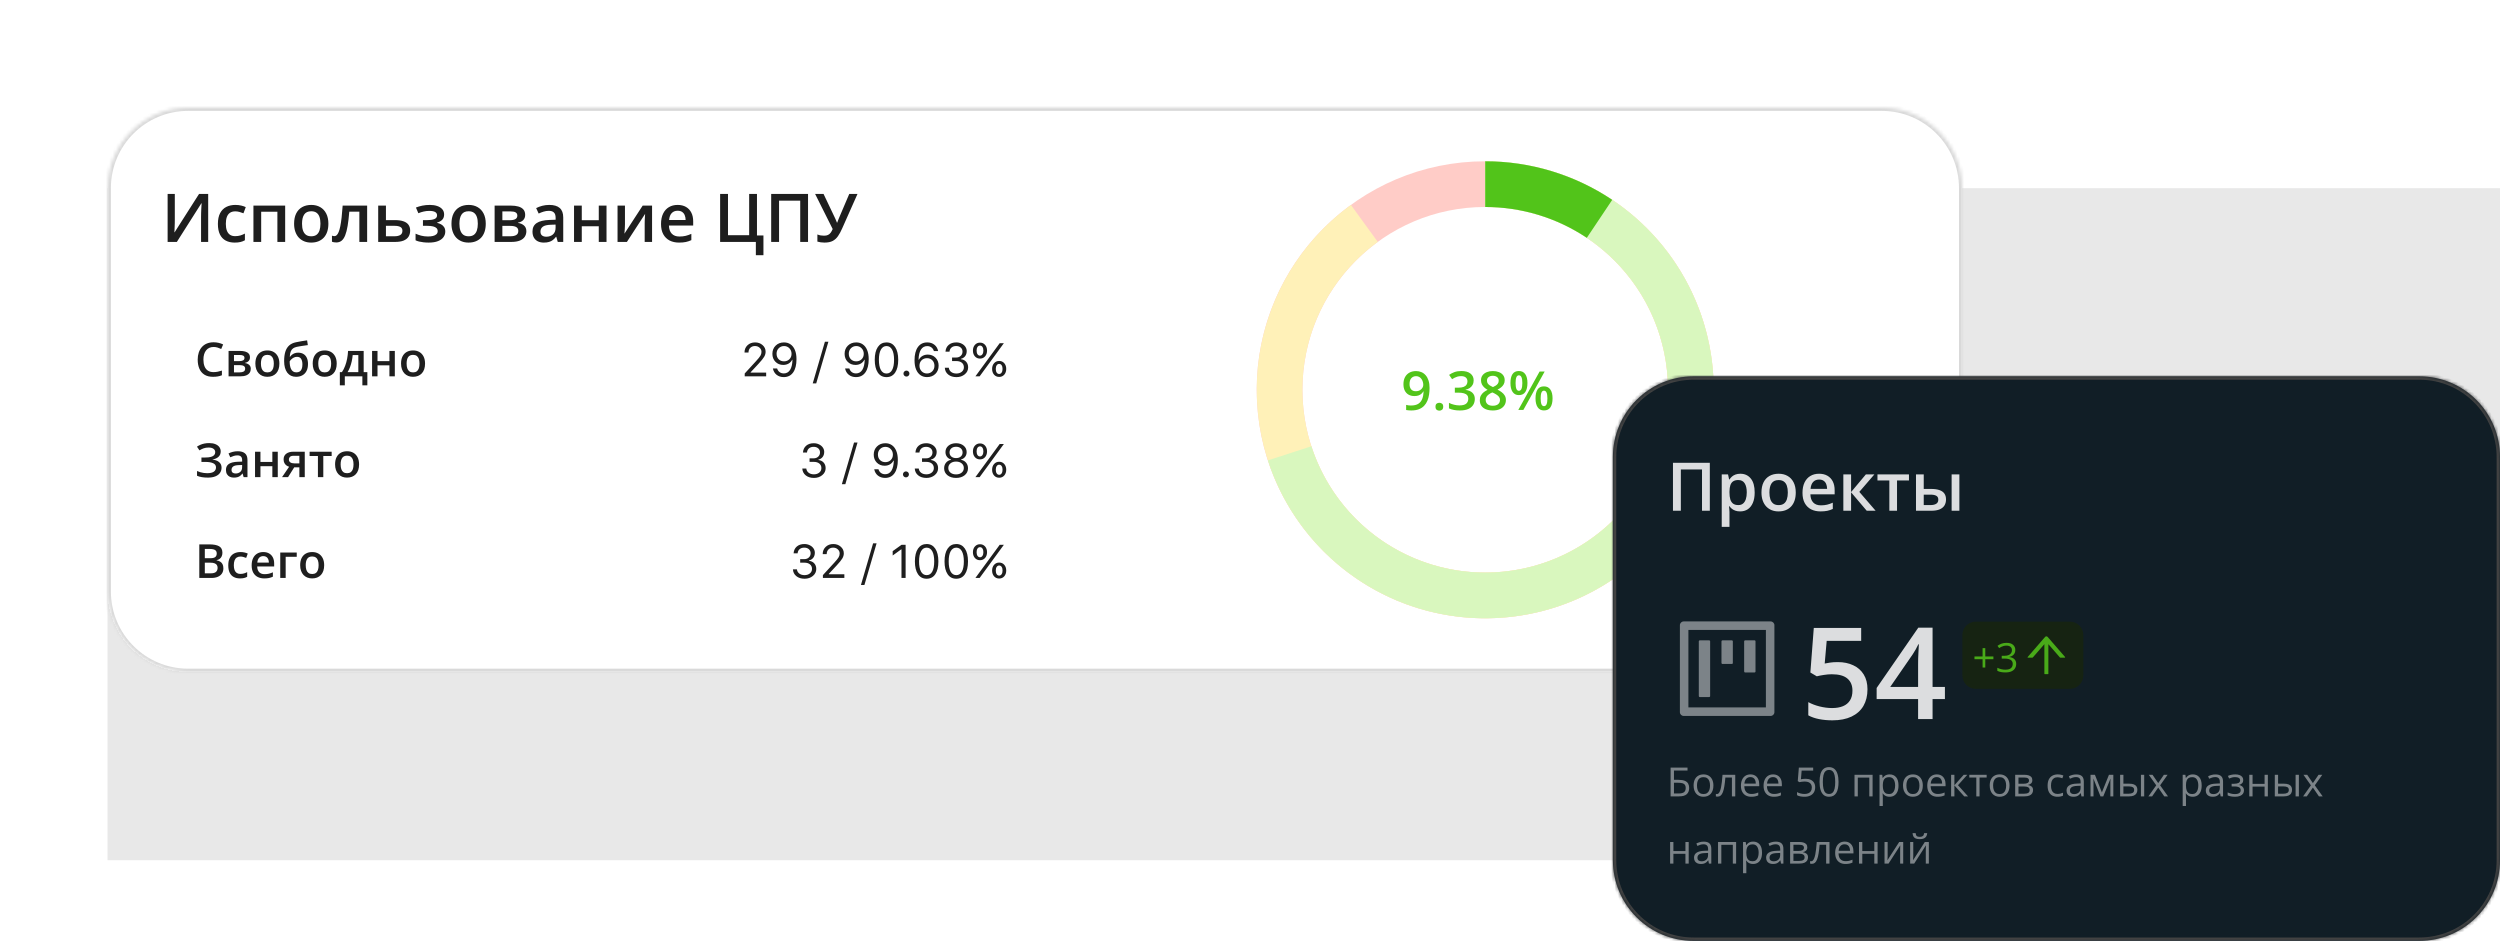 <svg width="744" height="280" viewBox="0 0 744 280" fill="none" xmlns="http://www.w3.org/2000/svg">
<rect width="712" height="200" transform="translate(32 56)" fill="#E8E8E8"/>
<g filter="url(#filter0_d_5116_11303)">
<mask id="path-1-inside-1_5116_11303" fill="white">
<path d="M32 56C32 42.745 42.745 32 56 32H560C573.255 32 584 42.745 584 56V176C584 189.255 573.255 200 560 200H56C42.745 200 32 189.255 32 176V56Z"/>
</mask>
<path d="M32 56C32 42.745 42.745 32 56 32H560C573.255 32 584 42.745 584 56V176C584 189.255 573.255 200 560 200H56C42.745 200 32 189.255 32 176V56Z" fill="white" shape-rendering="crispEdges"/>
<path d="M56 33H560V31H56V33ZM583 56V176H585V56H583ZM560 199H56V201H560V199ZM33 176V56H31V176H33ZM56 199C43.297 199 33 188.703 33 176H31C31 189.807 42.193 201 56 201V199ZM583 176C583 188.703 572.703 199 560 199V201C573.807 201 585 189.807 585 176H583ZM560 33C572.703 33 583 43.297 583 56H585C585 42.193 573.807 31 560 31V33ZM56 31C42.193 31 31 42.193 31 56H33C33 43.297 43.297 33 56 33V31Z" fill="#D9D9D9" mask="url(#path-1-inside-1_5116_11303)"/>
<path d="M49.885 57.723H52.023V65.291C52.023 65.617 52.02 65.975 52.014 66.365C52.007 66.756 51.994 67.137 51.975 67.508C51.962 67.879 51.949 68.211 51.935 68.504C51.922 68.79 51.91 68.999 51.897 69.129H51.965L59.23 57.723H61.955V72H59.836V64.49C59.836 64.139 59.842 63.758 59.855 63.348C59.868 62.938 59.885 62.54 59.904 62.156C59.924 61.772 59.943 61.434 59.963 61.141C59.982 60.848 59.995 60.639 60.002 60.516H59.914L52.629 72H49.885V57.723ZM69.836 72.195C68.814 72.195 67.928 71.997 67.18 71.6C66.431 71.203 65.855 70.594 65.451 69.773C65.047 68.953 64.846 67.912 64.846 66.648C64.846 65.333 65.067 64.259 65.51 63.426C65.953 62.592 66.564 61.977 67.346 61.58C68.133 61.183 69.035 60.984 70.051 60.984C70.695 60.984 71.278 61.05 71.799 61.18C72.326 61.303 72.772 61.456 73.137 61.639L72.453 63.475C72.056 63.312 71.649 63.175 71.232 63.065C70.816 62.954 70.415 62.898 70.031 62.898C69.4 62.898 68.872 63.038 68.449 63.318C68.033 63.598 67.72 64.015 67.512 64.568C67.31 65.122 67.209 65.809 67.209 66.629C67.209 67.423 67.313 68.094 67.522 68.641C67.73 69.181 68.039 69.591 68.449 69.871C68.859 70.144 69.364 70.281 69.963 70.281C70.555 70.281 71.086 70.21 71.555 70.066C72.023 69.923 72.466 69.738 72.883 69.51V71.502C72.473 71.736 72.033 71.909 71.564 72.019C71.096 72.137 70.519 72.195 69.836 72.195ZM84.865 61.19V72H82.551V63.006H77.727V72H75.422V61.19H84.865ZM97.727 66.57C97.727 67.469 97.609 68.266 97.375 68.963C97.141 69.659 96.799 70.249 96.35 70.731C95.9 71.206 95.36 71.57 94.728 71.824C94.097 72.072 93.384 72.195 92.59 72.195C91.848 72.195 91.167 72.072 90.549 71.824C89.93 71.57 89.393 71.206 88.938 70.731C88.488 70.249 88.14 69.659 87.893 68.963C87.645 68.266 87.522 67.469 87.522 66.57C87.522 65.379 87.727 64.37 88.137 63.543C88.553 62.71 89.146 62.075 89.914 61.639C90.682 61.203 91.597 60.984 92.658 60.984C93.654 60.984 94.533 61.203 95.295 61.639C96.057 62.075 96.652 62.71 97.082 63.543C97.512 64.376 97.727 65.385 97.727 66.57ZM89.885 66.57C89.885 67.358 89.979 68.032 90.168 68.592C90.363 69.152 90.663 69.581 91.066 69.881C91.47 70.174 91.991 70.32 92.629 70.32C93.267 70.32 93.788 70.174 94.191 69.881C94.595 69.581 94.891 69.152 95.08 68.592C95.269 68.032 95.363 67.358 95.363 66.57C95.363 65.783 95.269 65.115 95.08 64.568C94.891 64.015 94.595 63.595 94.191 63.309C93.788 63.016 93.264 62.869 92.619 62.869C91.669 62.869 90.975 63.188 90.539 63.826C90.103 64.464 89.885 65.379 89.885 66.57ZM109.26 72H106.945V62.986H103.947C103.817 64.627 103.654 66.03 103.459 67.195C103.264 68.361 103.02 69.311 102.727 70.047C102.434 70.776 102.072 71.31 101.643 71.648C101.213 71.987 100.695 72.156 100.09 72.156C99.823 72.156 99.582 72.137 99.367 72.098C99.152 72.065 98.96 72.013 98.791 71.941V70.135C98.902 70.174 99.022 70.206 99.152 70.232C99.283 70.258 99.416 70.272 99.553 70.272C99.794 70.272 100.015 70.174 100.217 69.978C100.425 69.777 100.617 69.461 100.793 69.031C100.969 68.602 101.128 68.035 101.271 67.332C101.415 66.622 101.545 65.763 101.662 64.754C101.779 63.738 101.883 62.55 101.975 61.19H109.26V72ZM114.855 65.506H117.541C118.557 65.506 119.396 65.623 120.061 65.857C120.731 66.085 121.232 66.43 121.564 66.893C121.896 67.355 122.062 67.934 122.062 68.631C122.062 69.314 121.906 69.91 121.594 70.418C121.281 70.919 120.793 71.31 120.129 71.59C119.471 71.863 118.612 72 117.551 72H112.551V61.19H114.855V65.506ZM119.758 68.689C119.758 68.149 119.556 67.768 119.152 67.547C118.749 67.319 118.173 67.205 117.424 67.205H114.855V70.311H117.443C118.127 70.311 118.684 70.187 119.113 69.939C119.543 69.686 119.758 69.269 119.758 68.689ZM127.961 60.984C128.755 60.984 129.468 61.092 130.1 61.307C130.738 61.515 131.242 61.831 131.613 62.254C131.984 62.677 132.17 63.204 132.17 63.836C132.17 64.487 131.981 65.008 131.604 65.398C131.232 65.783 130.728 66.059 130.09 66.228V66.316C130.539 66.427 130.946 66.587 131.311 66.795C131.675 66.997 131.965 67.27 132.18 67.615C132.401 67.954 132.512 68.39 132.512 68.924C132.512 69.529 132.333 70.079 131.975 70.574C131.623 71.069 131.083 71.463 130.354 71.756C129.624 72.049 128.697 72.195 127.57 72.195C127.03 72.195 126.516 72.166 126.027 72.107C125.546 72.055 125.106 71.981 124.709 71.883C124.312 71.779 123.967 71.655 123.674 71.512V69.539C124.123 69.754 124.667 69.949 125.305 70.125C125.943 70.294 126.626 70.379 127.355 70.379C127.896 70.379 128.384 70.33 128.82 70.232C129.263 70.128 129.611 69.959 129.865 69.725C130.126 69.49 130.256 69.178 130.256 68.787C130.256 68.429 130.142 68.133 129.914 67.898C129.686 67.664 129.344 67.492 128.889 67.381C128.433 67.264 127.857 67.205 127.16 67.205H125.871V65.516H127.004C127.961 65.516 128.71 65.412 129.25 65.203C129.797 64.988 130.07 64.617 130.07 64.09C130.07 63.647 129.878 63.315 129.494 63.094C129.11 62.872 128.521 62.762 127.727 62.762C127.18 62.762 126.639 62.824 126.105 62.947C125.572 63.065 125.038 63.234 124.504 63.455L123.781 61.766C124.374 61.525 125.008 61.336 125.686 61.199C126.363 61.056 127.121 60.984 127.961 60.984ZM144.562 66.57C144.562 67.469 144.445 68.266 144.211 68.963C143.977 69.659 143.635 70.249 143.186 70.731C142.736 71.206 142.196 71.57 141.564 71.824C140.933 72.072 140.22 72.195 139.426 72.195C138.684 72.195 138.003 72.072 137.385 71.824C136.766 71.57 136.229 71.206 135.773 70.731C135.324 70.249 134.976 69.659 134.729 68.963C134.481 68.266 134.357 67.469 134.357 66.57C134.357 65.379 134.562 64.37 134.973 63.543C135.389 62.71 135.982 62.075 136.75 61.639C137.518 61.203 138.433 60.984 139.494 60.984C140.49 60.984 141.369 61.203 142.131 61.639C142.893 62.075 143.488 62.71 143.918 63.543C144.348 64.376 144.562 65.385 144.562 66.57ZM136.721 66.57C136.721 67.358 136.815 68.032 137.004 68.592C137.199 69.152 137.499 69.581 137.902 69.881C138.306 70.174 138.827 70.32 139.465 70.32C140.103 70.32 140.624 70.174 141.027 69.881C141.431 69.581 141.727 69.152 141.916 68.592C142.105 68.032 142.199 67.358 142.199 66.57C142.199 65.783 142.105 65.115 141.916 64.568C141.727 64.015 141.431 63.595 141.027 63.309C140.624 63.016 140.1 62.869 139.455 62.869C138.505 62.869 137.811 63.188 137.375 63.826C136.939 64.464 136.721 65.379 136.721 66.57ZM156.291 63.963C156.291 64.588 156.099 65.099 155.715 65.496C155.337 65.887 154.816 66.144 154.152 66.268V66.346C154.862 66.437 155.454 66.688 155.93 67.098C156.405 67.508 156.643 68.078 156.643 68.807C156.643 69.425 156.486 69.975 156.174 70.457C155.868 70.932 155.38 71.31 154.709 71.59C154.045 71.863 153.176 72 152.102 72H147.199V61.19H152.082C152.889 61.19 153.609 61.277 154.24 61.453C154.878 61.629 155.38 61.919 155.744 62.322C156.109 62.726 156.291 63.273 156.291 63.963ZM154.25 68.728C154.25 68.195 154.045 67.811 153.635 67.576C153.231 67.342 152.639 67.225 151.857 67.225H149.504V70.311H151.906C152.635 70.311 153.208 70.19 153.625 69.949C154.042 69.702 154.25 69.295 154.25 68.728ZM153.957 64.168C153.957 63.745 153.798 63.432 153.479 63.23C153.16 63.022 152.658 62.918 151.975 62.918H149.504V65.535H151.662C152.417 65.535 152.987 65.428 153.371 65.213C153.762 64.992 153.957 64.643 153.957 64.168ZM163.469 60.984C164.836 60.984 165.868 61.287 166.564 61.893C167.268 62.498 167.619 63.442 167.619 64.725V72H165.988L165.549 70.467H165.471C165.165 70.857 164.849 71.18 164.523 71.434C164.198 71.688 163.82 71.876 163.391 72C162.967 72.13 162.45 72.195 161.838 72.195C161.193 72.195 160.617 72.078 160.109 71.844C159.602 71.603 159.201 71.238 158.908 70.75C158.615 70.262 158.469 69.643 158.469 68.894C158.469 67.781 158.882 66.945 159.709 66.385C160.542 65.825 161.799 65.516 163.479 65.457L165.354 65.389V64.822C165.354 64.074 165.178 63.54 164.826 63.221C164.481 62.902 163.993 62.742 163.361 62.742C162.821 62.742 162.297 62.82 161.789 62.977C161.281 63.133 160.786 63.325 160.305 63.553L159.562 61.932C160.09 61.652 160.689 61.424 161.359 61.248C162.036 61.072 162.74 60.984 163.469 60.984ZM165.344 66.834L163.947 66.883C162.801 66.922 161.997 67.117 161.535 67.469C161.073 67.82 160.842 68.302 160.842 68.914C160.842 69.448 161.001 69.838 161.32 70.086C161.639 70.327 162.059 70.447 162.58 70.447C163.374 70.447 164.032 70.223 164.553 69.773C165.08 69.318 165.344 68.65 165.344 67.772V66.834ZM173.137 61.19V65.535H178.195V61.19H180.5V72H178.195V67.332H173.137V72H170.832V61.19H173.137ZM185.988 61.19V66.707C185.988 66.883 185.982 67.107 185.969 67.381C185.962 67.648 185.949 67.928 185.93 68.221C185.91 68.507 185.891 68.771 185.871 69.012C185.852 69.253 185.835 69.432 185.822 69.549L191.262 61.19H194.055V72H191.857V66.541C191.857 66.255 191.864 65.922 191.877 65.545C191.896 65.167 191.916 64.803 191.936 64.451C191.962 64.1 191.978 63.833 191.984 63.65L186.564 72H183.781V61.19H185.988ZM201.662 60.984C202.626 60.984 203.452 61.183 204.143 61.58C204.833 61.977 205.363 62.54 205.734 63.27C206.105 63.999 206.291 64.871 206.291 65.887V67.117H199.074C199.1 68.165 199.38 68.973 199.914 69.539C200.454 70.106 201.21 70.389 202.18 70.389C202.87 70.389 203.488 70.324 204.035 70.193C204.589 70.057 205.158 69.858 205.744 69.598V71.463C205.204 71.717 204.654 71.902 204.094 72.019C203.534 72.137 202.863 72.195 202.082 72.195C201.021 72.195 200.087 71.99 199.279 71.58C198.479 71.163 197.85 70.545 197.395 69.725C196.945 68.904 196.721 67.885 196.721 66.668C196.721 65.457 196.926 64.428 197.336 63.582C197.746 62.736 198.322 62.091 199.064 61.648C199.807 61.206 200.673 60.984 201.662 60.984ZM201.662 62.713C200.939 62.713 200.354 62.947 199.904 63.416C199.462 63.885 199.201 64.572 199.123 65.477H204.045C204.038 64.936 203.947 64.458 203.771 64.041C203.602 63.624 203.342 63.299 202.99 63.065C202.645 62.83 202.202 62.713 201.662 62.713ZM227.199 70.066V75.945H224.943V72H214.309V57.723H216.652V69.998H222.951V57.723H225.275V70.066H227.199ZM229.504 72V57.723H240.471V72H238.146V59.715H231.848V72H229.504ZM255.188 57.723L250.646 67.947C250.249 68.859 249.833 69.63 249.396 70.262C248.967 70.893 248.436 71.375 247.805 71.707C247.173 72.033 246.356 72.195 245.354 72.195C244.989 72.195 244.624 72.169 244.26 72.117C243.895 72.065 243.56 71.993 243.254 71.902V69.773C243.547 69.897 243.863 69.992 244.201 70.057C244.546 70.115 244.888 70.144 245.227 70.144C245.702 70.144 246.096 70.07 246.408 69.92C246.727 69.77 246.994 69.549 247.209 69.256C247.43 68.956 247.629 68.592 247.805 68.162L242.58 57.723H245.09L248.459 64.803C248.511 64.913 248.576 65.057 248.654 65.232C248.732 65.402 248.807 65.578 248.879 65.76C248.957 65.936 249.022 66.098 249.074 66.248H249.162C249.208 66.118 249.263 65.965 249.328 65.789C249.4 65.607 249.471 65.421 249.543 65.232C249.621 65.044 249.689 64.878 249.748 64.734L252.736 57.723H255.188Z" fill="black" fill-opacity="0.88"/>
<path d="M63.571 103.257C63.093 103.257 62.664 103.343 62.286 103.517C61.912 103.69 61.596 103.94 61.336 104.269C61.076 104.592 60.878 104.986 60.741 105.451C60.605 105.911 60.536 106.431 60.536 107.01C60.536 107.785 60.645 108.452 60.864 109.013C61.083 109.569 61.416 109.997 61.862 110.298C62.309 110.594 62.874 110.742 63.558 110.742C63.981 110.742 64.394 110.701 64.795 110.619C65.196 110.537 65.611 110.425 66.039 110.284V111.679C65.633 111.838 65.223 111.954 64.809 112.027C64.394 112.1 63.915 112.137 63.373 112.137C62.352 112.137 61.505 111.925 60.83 111.501C60.16 111.077 59.659 110.48 59.326 109.71C58.998 108.94 58.834 108.037 58.834 107.003C58.834 106.246 58.939 105.554 59.148 104.925C59.358 104.296 59.663 103.754 60.065 103.298C60.465 102.838 60.96 102.484 61.548 102.238C62.14 101.988 62.817 101.862 63.578 101.862C64.079 101.862 64.572 101.919 65.055 102.033C65.542 102.143 65.993 102.3 66.408 102.505L65.834 103.858C65.488 103.694 65.125 103.553 64.747 103.435C64.369 103.316 63.977 103.257 63.571 103.257ZM74.386 106.374C74.386 106.812 74.251 107.169 73.982 107.447C73.718 107.721 73.353 107.901 72.889 107.987V108.042C73.385 108.106 73.8 108.281 74.133 108.568C74.466 108.855 74.632 109.254 74.632 109.765C74.632 110.198 74.522 110.583 74.304 110.92C74.09 111.253 73.748 111.517 73.278 111.713C72.814 111.904 72.205 112 71.453 112H68.022V104.433H71.439C72.005 104.433 72.508 104.494 72.95 104.617C73.397 104.74 73.748 104.943 74.003 105.226C74.258 105.508 74.386 105.891 74.386 106.374ZM72.957 109.71C72.957 109.336 72.814 109.067 72.526 108.903C72.244 108.739 71.829 108.657 71.282 108.657H69.635V110.817H71.316C71.827 110.817 72.228 110.733 72.519 110.564C72.811 110.391 72.957 110.106 72.957 109.71ZM72.752 106.518C72.752 106.221 72.64 106.003 72.417 105.861C72.194 105.715 71.843 105.643 71.364 105.643H69.635V107.475H71.145C71.674 107.475 72.073 107.399 72.342 107.249C72.615 107.094 72.752 106.85 72.752 106.518ZM83.143 108.199C83.143 108.828 83.061 109.386 82.897 109.874C82.732 110.362 82.493 110.774 82.179 111.111C81.864 111.444 81.486 111.699 81.044 111.877C80.602 112.05 80.103 112.137 79.547 112.137C79.027 112.137 78.551 112.05 78.118 111.877C77.685 111.699 77.309 111.444 76.99 111.111C76.676 110.774 76.432 110.362 76.259 109.874C76.086 109.386 75.999 108.828 75.999 108.199C75.999 107.365 76.143 106.659 76.43 106.08C76.721 105.497 77.136 105.052 77.674 104.747C78.212 104.442 78.852 104.289 79.595 104.289C80.292 104.289 80.907 104.442 81.44 104.747C81.974 105.052 82.391 105.497 82.691 106.08C82.992 106.663 83.143 107.37 83.143 108.199ZM77.653 108.199C77.653 108.751 77.719 109.222 77.852 109.614C77.988 110.006 78.198 110.307 78.481 110.517C78.763 110.722 79.128 110.824 79.574 110.824C80.021 110.824 80.385 110.722 80.668 110.517C80.951 110.307 81.158 110.006 81.29 109.614C81.422 109.222 81.488 108.751 81.488 108.199C81.488 107.648 81.422 107.181 81.29 106.798C81.158 106.41 80.951 106.117 80.668 105.916C80.385 105.711 80.019 105.608 79.567 105.608C78.902 105.608 78.417 105.832 78.111 106.278C77.806 106.725 77.653 107.365 77.653 108.199ZM84.558 107.461C84.558 106.363 84.678 105.428 84.92 104.658C85.162 103.888 85.542 103.271 86.061 102.806C86.581 102.341 87.255 102.024 88.085 101.855C88.623 101.732 89.17 101.628 89.726 101.541C90.282 101.454 90.838 101.37 91.394 101.288L91.612 102.703C91.353 102.735 91.075 102.774 90.778 102.819C90.482 102.86 90.184 102.904 89.883 102.949C89.587 102.995 89.302 103.043 89.028 103.093C88.759 103.138 88.518 103.184 88.304 103.229C87.875 103.321 87.513 103.471 87.217 103.681C86.925 103.886 86.697 104.187 86.533 104.583C86.369 104.979 86.271 105.508 86.239 106.169H86.328C86.451 105.982 86.622 105.795 86.841 105.608C87.06 105.422 87.324 105.267 87.634 105.144C87.948 105.016 88.306 104.952 88.707 104.952C89.336 104.952 89.869 105.084 90.307 105.349C90.749 105.613 91.084 105.996 91.311 106.497C91.544 106.998 91.66 107.602 91.66 108.309C91.66 109.152 91.51 109.858 91.209 110.428C90.913 110.993 90.498 111.419 89.965 111.706C89.432 111.993 88.81 112.137 88.099 112.137C87.552 112.137 87.06 112.034 86.622 111.829C86.189 111.624 85.818 111.323 85.508 110.927C85.203 110.526 84.968 110.036 84.804 109.457C84.64 108.874 84.558 108.208 84.558 107.461ZM88.208 110.817C88.573 110.817 88.887 110.74 89.151 110.585C89.42 110.43 89.628 110.179 89.773 109.833C89.924 109.487 89.999 109.029 89.999 108.459C89.999 107.757 89.871 107.206 89.616 106.805C89.366 106.399 88.951 106.196 88.372 106.196C88.017 106.196 87.691 106.276 87.394 106.436C87.098 106.595 86.848 106.782 86.643 106.996C86.438 107.206 86.292 107.39 86.205 107.55C86.205 107.965 86.235 108.366 86.294 108.753C86.358 109.14 86.463 109.491 86.608 109.806C86.759 110.116 86.964 110.362 87.224 110.544C87.483 110.726 87.811 110.817 88.208 110.817ZM100.205 108.199C100.205 108.828 100.123 109.386 99.959 109.874C99.795 110.362 99.556 110.774 99.241 111.111C98.927 111.444 98.549 111.699 98.106 111.877C97.664 112.05 97.165 112.137 96.609 112.137C96.09 112.137 95.614 112.05 95.181 111.877C94.748 111.699 94.372 111.444 94.053 111.111C93.738 110.774 93.495 110.362 93.321 109.874C93.148 109.386 93.061 108.828 93.061 108.199C93.061 107.365 93.205 106.659 93.492 106.08C93.784 105.497 94.199 105.052 94.736 104.747C95.274 104.442 95.914 104.289 96.657 104.289C97.355 104.289 97.97 104.442 98.503 104.747C99.036 105.052 99.453 105.497 99.754 106.08C100.055 106.663 100.205 107.37 100.205 108.199ZM94.716 108.199C94.716 108.751 94.782 109.222 94.914 109.614C95.051 110.006 95.26 110.307 95.543 110.517C95.826 110.722 96.19 110.824 96.637 110.824C97.083 110.824 97.448 110.722 97.731 110.517C98.013 110.307 98.22 110.006 98.353 109.614C98.485 109.222 98.551 108.751 98.551 108.199C98.551 107.648 98.485 107.181 98.353 106.798C98.22 106.41 98.013 106.117 97.731 105.916C97.448 105.711 97.081 105.608 96.63 105.608C95.965 105.608 95.479 105.832 95.174 106.278C94.868 106.725 94.716 107.365 94.716 108.199ZM108.23 104.433V110.756H109.324V114.666H107.841V112H102.618V114.666H101.135V110.756H101.75C102.133 110.2 102.452 109.58 102.707 108.896C102.967 108.213 103.167 107.493 103.309 106.736C103.454 105.975 103.546 105.207 103.582 104.433H108.23ZM106.638 105.663H104.963C104.908 106.278 104.815 106.891 104.683 107.502C104.55 108.108 104.38 108.689 104.17 109.245C103.965 109.797 103.719 110.3 103.432 110.756H106.638V105.663ZM112.346 104.433V107.475H115.887V104.433H117.5V112H115.887V108.732H112.346V112H110.732V104.433H112.346ZM126.496 108.199C126.496 108.828 126.414 109.386 126.25 109.874C126.086 110.362 125.847 110.774 125.532 111.111C125.218 111.444 124.84 111.699 124.397 111.877C123.955 112.05 123.456 112.137 122.9 112.137C122.381 112.137 121.905 112.05 121.472 111.877C121.039 111.699 120.663 111.444 120.344 111.111C120.029 110.774 119.785 110.362 119.612 109.874C119.439 109.386 119.353 108.828 119.353 108.199C119.353 107.365 119.496 106.659 119.783 106.08C120.075 105.497 120.49 105.052 121.027 104.747C121.565 104.442 122.205 104.289 122.948 104.289C123.646 104.289 124.261 104.442 124.794 104.747C125.327 105.052 125.744 105.497 126.045 106.08C126.346 106.663 126.496 107.37 126.496 108.199ZM121.007 108.199C121.007 108.751 121.073 109.222 121.205 109.614C121.342 110.006 121.551 110.307 121.834 110.517C122.117 110.722 122.481 110.824 122.928 110.824C123.374 110.824 123.739 110.722 124.021 110.517C124.304 110.307 124.511 110.006 124.644 109.614C124.776 109.222 124.842 108.751 124.842 108.199C124.842 107.648 124.776 107.181 124.644 106.798C124.511 106.41 124.304 106.117 124.021 105.916C123.739 105.711 123.372 105.608 122.921 105.608C122.256 105.608 121.77 105.832 121.465 106.278C121.16 106.725 121.007 107.365 121.007 108.199Z" fill="black" fill-opacity="0.88"/>
<path d="M221.564 104.911C221.564 104.036 221.861 103.316 222.453 102.751C223.05 102.186 223.807 101.903 224.723 101.903C225.607 101.903 226.347 102.17 226.944 102.703C227.546 103.232 227.847 103.888 227.847 104.672C227.847 105.187 227.701 105.693 227.409 106.189C227.118 106.686 226.568 107.368 225.762 108.233L223.39 110.783V110.893H228.011V112H221.626V111.152L225.037 107.427C225.671 106.739 226.092 106.215 226.302 105.854C226.511 105.494 226.616 105.116 226.616 104.72C226.616 104.228 226.429 103.815 226.056 103.482C225.687 103.145 225.231 102.977 224.688 102.977C224.11 102.977 223.643 103.154 223.287 103.51C222.932 103.865 222.754 104.332 222.754 104.911V104.918H221.564V104.911ZM233.24 112.226C232.402 112.226 231.691 111.995 231.107 111.535C230.529 111.07 230.162 110.441 230.007 109.648H231.271C231.404 110.109 231.645 110.471 231.996 110.735C232.352 111 232.771 111.132 233.254 111.132C234.056 111.132 234.678 110.785 235.12 110.093C235.567 109.4 235.806 108.397 235.838 107.085H235.783H235.756H235.729C235.487 107.563 235.136 107.937 234.676 108.206C234.215 108.47 233.691 108.603 233.104 108.603C232.165 108.603 231.39 108.293 230.779 107.673C230.169 107.049 229.863 106.258 229.863 105.301C229.863 104.307 230.187 103.494 230.834 102.86C231.481 102.222 232.311 101.903 233.322 101.903C234.061 101.903 234.708 102.095 235.264 102.478C235.82 102.86 236.25 103.416 236.556 104.146C236.875 104.893 237.034 105.809 237.034 106.894C237.034 108.589 236.704 109.901 236.043 110.831C235.382 111.761 234.448 112.226 233.24 112.226ZM231.723 106.907C232.137 107.326 232.671 107.536 233.322 107.536C233.974 107.536 234.509 107.326 234.929 106.907C235.353 106.488 235.564 105.952 235.564 105.301C235.564 104.64 235.35 104.089 234.922 103.646C234.498 103.204 233.969 102.983 233.336 102.983C232.702 102.983 232.172 103.202 231.743 103.64C231.319 104.073 231.107 104.613 231.107 105.26C231.107 105.934 231.312 106.483 231.723 106.907ZM242.906 114.099H241.867L245.49 101.705H246.529L242.906 114.099ZM254.732 112.226C253.894 112.226 253.183 111.995 252.6 111.535C252.021 111.07 251.654 110.441 251.499 109.648H252.764C252.896 110.109 253.137 110.471 253.488 110.735C253.844 111 254.263 111.132 254.746 111.132C255.548 111.132 256.17 110.785 256.612 110.093C257.059 109.4 257.298 108.397 257.33 107.085H257.275H257.248H257.221C256.979 107.563 256.628 107.937 256.168 108.206C255.708 108.47 255.184 108.603 254.596 108.603C253.657 108.603 252.882 108.293 252.271 107.673C251.661 107.049 251.355 106.258 251.355 105.301C251.355 104.307 251.679 103.494 252.326 102.86C252.973 102.222 253.803 101.903 254.814 101.903C255.553 101.903 256.2 102.095 256.756 102.478C257.312 102.86 257.743 103.416 258.048 104.146C258.367 104.893 258.526 105.809 258.526 106.894C258.526 108.589 258.196 109.901 257.535 110.831C256.874 111.761 255.94 112.226 254.732 112.226ZM253.215 106.907C253.63 107.326 254.163 107.536 254.814 107.536C255.466 107.536 256.002 107.326 256.421 106.907C256.845 106.488 257.057 105.952 257.057 105.301C257.057 104.64 256.842 104.089 256.414 103.646C255.99 103.204 255.462 102.983 254.828 102.983C254.195 102.983 253.664 103.202 253.235 103.64C252.812 104.073 252.6 104.613 252.6 105.26C252.6 105.934 252.805 106.483 253.215 106.907ZM263.824 112.232C262.712 112.232 261.851 111.781 261.24 110.879C260.63 109.977 260.324 108.705 260.324 107.064C260.324 105.438 260.632 104.171 261.247 103.264C261.862 102.357 262.721 101.903 263.824 101.903C264.923 101.903 265.777 102.359 266.388 103.271C267.003 104.182 267.311 105.453 267.311 107.085C267.311 108.721 267.005 109.988 266.395 110.886C265.788 111.784 264.932 112.232 263.824 112.232ZM262.143 110.1C262.535 110.806 263.095 111.159 263.824 111.159C264.553 111.159 265.109 110.808 265.492 110.106C265.88 109.4 266.073 108.386 266.073 107.064C266.073 105.757 265.877 104.749 265.485 104.043C265.098 103.337 264.544 102.983 263.824 102.983C263.104 102.983 262.546 103.339 262.149 104.05C261.757 104.756 261.562 105.761 261.562 107.064C261.562 108.382 261.755 109.393 262.143 110.1ZM269.758 112.068C269.516 112.068 269.307 111.982 269.129 111.809C268.956 111.631 268.869 111.421 268.869 111.18C268.869 110.934 268.956 110.724 269.129 110.551C269.307 110.378 269.516 110.291 269.758 110.291C270.004 110.291 270.214 110.378 270.387 110.551C270.56 110.724 270.646 110.934 270.646 111.18C270.646 111.421 270.56 111.631 270.387 111.809C270.214 111.982 270.004 112.068 269.758 112.068ZM275.876 112.226C275.133 112.226 274.486 112.034 273.935 111.651C273.383 111.264 272.952 110.708 272.643 109.983C272.324 109.236 272.164 108.32 272.164 107.235C272.164 105.54 272.494 104.228 273.155 103.298C273.816 102.368 274.75 101.903 275.958 101.903C276.797 101.903 277.505 102.136 278.084 102.601C278.667 103.061 279.036 103.688 279.191 104.48H277.927C277.795 104.02 277.551 103.658 277.195 103.394C276.844 103.129 276.427 102.997 275.944 102.997C275.142 102.997 274.518 103.343 274.071 104.036C273.629 104.729 273.392 105.731 273.36 107.044H273.47C273.711 106.565 274.062 106.194 274.522 105.93C274.983 105.661 275.507 105.526 276.095 105.526C277.034 105.526 277.808 105.839 278.419 106.463C279.03 107.083 279.335 107.871 279.335 108.828C279.335 109.822 279.011 110.637 278.364 111.275C277.717 111.909 276.888 112.226 275.876 112.226ZM274.27 110.482C274.698 110.924 275.229 111.146 275.862 111.146C276.496 111.146 277.024 110.929 277.448 110.496C277.877 110.059 278.091 109.516 278.091 108.869C278.091 108.195 277.883 107.648 277.469 107.229C277.059 106.805 276.528 106.593 275.876 106.593C275.224 106.593 274.687 106.802 274.263 107.222C273.843 107.641 273.634 108.176 273.634 108.828C273.634 109.489 273.846 110.04 274.27 110.482ZM283.334 107.454V106.401H284.53C285.091 106.401 285.549 106.237 285.904 105.909C286.264 105.581 286.444 105.162 286.444 104.651C286.444 104.15 286.271 103.747 285.925 103.441C285.578 103.132 285.12 102.977 284.551 102.977C283.981 102.977 283.521 103.127 283.17 103.428C282.819 103.724 282.618 104.136 282.568 104.665H281.372C281.436 103.808 281.755 103.134 282.329 102.642C282.903 102.149 283.66 101.903 284.599 101.903C285.164 101.903 285.683 102.02 286.157 102.252C286.636 102.48 287.012 102.792 287.285 103.188C287.559 103.585 287.695 104.018 287.695 104.487C287.695 105.075 287.543 105.572 287.237 105.978C286.932 106.383 286.508 106.652 285.966 106.784V106.894C286.636 106.98 287.162 107.242 287.545 107.68C287.928 108.113 288.119 108.666 288.119 109.341C288.119 110.152 287.784 110.838 287.114 111.398C286.444 111.954 285.622 112.232 284.646 112.232C283.644 112.232 282.826 111.977 282.192 111.467C281.559 110.952 281.219 110.273 281.174 109.43H282.363C282.418 109.954 282.65 110.373 283.061 110.688C283.471 111.002 283.995 111.159 284.633 111.159C285.28 111.159 285.811 110.986 286.226 110.64C286.645 110.293 286.854 109.849 286.854 109.307C286.854 108.737 286.652 108.286 286.246 107.953C285.84 107.62 285.287 107.454 284.585 107.454H283.334ZM293.157 102.628C293.549 103.07 293.745 103.64 293.745 104.337C293.745 105.034 293.549 105.606 293.157 106.053C292.765 106.495 292.262 106.716 291.646 106.716C291.031 106.716 290.525 106.495 290.129 106.053C289.737 105.606 289.541 105.034 289.541 104.337C289.541 103.644 289.737 103.077 290.129 102.635C290.525 102.188 291.031 101.965 291.646 101.965C292.262 101.965 292.765 102.186 293.157 102.628ZM291.646 105.841C291.947 105.841 292.189 105.704 292.371 105.431C292.558 105.153 292.651 104.788 292.651 104.337C292.651 103.877 292.56 103.512 292.378 103.243C292.2 102.974 291.956 102.84 291.646 102.84C291.341 102.84 291.095 102.977 290.908 103.25C290.726 103.519 290.635 103.881 290.635 104.337C290.635 104.793 290.726 105.157 290.908 105.431C291.095 105.704 291.341 105.841 291.646 105.841ZM291.537 112H290.279L294.046 106.859L297.505 102.136H298.749L294.921 107.372L291.537 112ZM298.865 108.083C299.257 108.525 299.453 109.095 299.453 109.792C299.453 110.489 299.257 111.061 298.865 111.508C298.473 111.95 297.97 112.171 297.354 112.171C296.739 112.171 296.233 111.95 295.837 111.508C295.445 111.061 295.249 110.489 295.249 109.792C295.249 109.099 295.445 108.532 295.837 108.09C296.233 107.643 296.739 107.42 297.354 107.42C297.97 107.42 298.473 107.641 298.865 108.083ZM297.354 111.296C297.655 111.296 297.897 111.159 298.079 110.886C298.266 110.608 298.359 110.243 298.359 109.792C298.359 109.332 298.268 108.967 298.086 108.698C297.908 108.429 297.664 108.295 297.354 108.295C297.049 108.295 296.803 108.432 296.616 108.705C296.434 108.974 296.343 109.336 296.343 109.792C296.343 110.248 296.434 110.612 296.616 110.886C296.803 111.159 297.049 111.296 297.354 111.296Z" fill="black" fill-opacity="0.88"/>
<path d="M65.684 134.344C65.684 135.018 65.458 135.558 65.007 135.964C64.56 136.365 63.977 136.62 63.257 136.729V136.777C64.123 136.882 64.786 137.142 65.246 137.557C65.706 137.967 65.936 138.505 65.936 139.17C65.936 139.753 65.784 140.268 65.478 140.715C65.173 141.161 64.717 141.51 64.111 141.761C63.505 142.011 62.753 142.137 61.855 142.137C61.204 142.137 60.609 142.091 60.071 142C59.533 141.913 59.055 141.777 58.636 141.59V140.168C58.923 140.305 59.237 140.423 59.579 140.523C59.925 140.619 60.276 140.694 60.632 140.749C60.992 140.799 61.329 140.824 61.644 140.824C62.537 140.824 63.2 140.674 63.633 140.373C64.066 140.072 64.282 139.646 64.282 139.095C64.282 138.53 64.002 138.117 63.441 137.857C62.881 137.598 62.113 137.468 61.138 137.468H59.948V136.155H61.062C61.787 136.155 62.368 136.091 62.806 135.964C63.243 135.836 63.56 135.654 63.756 135.417C63.952 135.18 64.05 134.897 64.05 134.569C64.05 134.136 63.877 133.799 63.53 133.558C63.188 133.312 62.715 133.188 62.108 133.188C61.534 133.188 61.031 133.266 60.598 133.421C60.165 133.576 59.752 133.779 59.36 134.029L58.615 132.929C58.921 132.719 59.253 132.535 59.613 132.375C59.978 132.215 60.379 132.09 60.816 131.999C61.254 131.908 61.735 131.862 62.259 131.862C62.988 131.862 63.605 131.969 64.111 132.184C64.622 132.393 65.011 132.685 65.28 133.059C65.549 133.432 65.684 133.861 65.684 134.344ZM70.742 134.289C71.699 134.289 72.421 134.501 72.909 134.925C73.401 135.349 73.647 136.009 73.647 136.907V142H72.506L72.198 140.927H72.144C71.929 141.2 71.708 141.426 71.481 141.604C71.253 141.781 70.988 141.913 70.688 142C70.391 142.091 70.029 142.137 69.601 142.137C69.149 142.137 68.746 142.055 68.391 141.891C68.035 141.722 67.755 141.467 67.55 141.125C67.345 140.783 67.242 140.35 67.242 139.826C67.242 139.047 67.532 138.461 68.11 138.069C68.694 137.677 69.573 137.461 70.749 137.42L72.061 137.372V136.976C72.061 136.451 71.939 136.078 71.692 135.854C71.451 135.631 71.109 135.52 70.667 135.52C70.289 135.52 69.922 135.574 69.566 135.684C69.211 135.793 68.865 135.927 68.527 136.087L68.008 134.952C68.377 134.756 68.796 134.597 69.266 134.474C69.74 134.351 70.232 134.289 70.742 134.289ZM72.055 138.384L71.077 138.418C70.275 138.445 69.712 138.582 69.389 138.828C69.065 139.074 68.903 139.411 68.903 139.84C68.903 140.214 69.015 140.487 69.238 140.66C69.462 140.829 69.755 140.913 70.12 140.913C70.676 140.913 71.136 140.756 71.501 140.441C71.87 140.122 72.055 139.655 72.055 139.04V138.384ZM77.51 134.433V137.475H81.051V134.433H82.664V142H81.051V138.732H77.51V142H75.897V134.433H77.51ZM85.72 142H83.929L86.041 138.91C85.754 138.819 85.485 138.685 85.234 138.507C84.988 138.325 84.788 138.088 84.633 137.796C84.478 137.5 84.4 137.14 84.4 136.716C84.4 135.978 84.665 135.412 85.193 135.021C85.722 134.629 86.412 134.433 87.265 134.433H90.696V142H89.09V139.074H87.565L85.72 142ZM85.973 136.729C85.973 137.112 86.116 137.404 86.403 137.604C86.69 137.8 87.082 137.898 87.579 137.898H89.09V135.643H87.347C86.868 135.643 86.519 135.747 86.301 135.957C86.082 136.162 85.973 136.42 85.973 136.729ZM98.701 135.697H96.213V142H94.613V135.697H92.139V134.433H98.701V135.697ZM106.863 138.199C106.863 138.828 106.781 139.386 106.617 139.874C106.453 140.362 106.214 140.774 105.899 141.111C105.585 141.444 105.207 141.699 104.765 141.877C104.323 142.05 103.824 142.137 103.268 142.137C102.748 142.137 102.272 142.05 101.839 141.877C101.406 141.699 101.03 141.444 100.711 141.111C100.396 140.774 100.153 140.362 99.98 139.874C99.806 139.386 99.72 138.828 99.72 138.199C99.72 137.365 99.863 136.659 100.15 136.08C100.442 135.497 100.857 135.052 101.395 134.747C101.932 134.442 102.573 134.289 103.315 134.289C104.013 134.289 104.628 134.442 105.161 134.747C105.694 135.052 106.111 135.497 106.412 136.08C106.713 136.663 106.863 137.37 106.863 138.199ZM101.374 138.199C101.374 138.751 101.44 139.222 101.572 139.614C101.709 140.006 101.919 140.307 102.201 140.517C102.484 140.722 102.848 140.824 103.295 140.824C103.742 140.824 104.106 140.722 104.389 140.517C104.671 140.307 104.879 140.006 105.011 139.614C105.143 139.222 105.209 138.751 105.209 138.199C105.209 137.648 105.143 137.181 105.011 136.798C104.879 136.41 104.671 136.117 104.389 135.916C104.106 135.711 103.739 135.608 103.288 135.608C102.623 135.608 102.137 135.832 101.832 136.278C101.527 136.725 101.374 137.365 101.374 138.199Z" fill="black" fill-opacity="0.88"/>
<path d="M240.924 137.454V136.401H242.12C242.681 136.401 243.139 136.237 243.494 135.909C243.854 135.581 244.034 135.162 244.034 134.651C244.034 134.15 243.861 133.747 243.515 133.441C243.168 133.132 242.71 132.977 242.141 132.977C241.571 132.977 241.111 133.127 240.76 133.428C240.409 133.724 240.208 134.136 240.158 134.665H238.962C239.026 133.808 239.345 133.134 239.919 132.642C240.493 132.149 241.25 131.903 242.188 131.903C242.754 131.903 243.273 132.02 243.747 132.252C244.226 132.48 244.602 132.792 244.875 133.188C245.148 133.585 245.285 134.018 245.285 134.487C245.285 135.075 245.132 135.572 244.827 135.978C244.522 136.383 244.098 136.652 243.556 136.784V136.894C244.226 136.98 244.752 137.242 245.135 137.68C245.518 138.113 245.709 138.666 245.709 139.341C245.709 140.152 245.374 140.838 244.704 141.398C244.034 141.954 243.212 142.232 242.236 142.232C241.234 142.232 240.416 141.977 239.782 141.467C239.149 140.952 238.809 140.273 238.764 139.43H239.953C240.008 139.954 240.24 140.373 240.65 140.688C241.061 141.002 241.585 141.159 242.223 141.159C242.87 141.159 243.401 140.986 243.815 140.64C244.235 140.293 244.444 139.849 244.444 139.307C244.444 138.737 244.242 138.286 243.836 137.953C243.43 137.62 242.877 137.454 242.175 137.454H240.924ZM251.574 144.099H250.535L254.158 131.705H255.197L251.574 144.099ZM263.4 142.226C262.562 142.226 261.851 141.995 261.268 141.535C260.689 141.07 260.322 140.441 260.167 139.648H261.432C261.564 140.109 261.805 140.471 262.156 140.735C262.512 141 262.931 141.132 263.414 141.132C264.216 141.132 264.838 140.785 265.28 140.093C265.727 139.4 265.966 138.397 265.998 137.085H265.943H265.916H265.889C265.647 137.563 265.296 137.937 264.836 138.206C264.376 138.47 263.852 138.603 263.264 138.603C262.325 138.603 261.55 138.293 260.939 137.673C260.329 137.049 260.023 136.258 260.023 135.301C260.023 134.307 260.347 133.494 260.994 132.86C261.641 132.222 262.471 131.903 263.482 131.903C264.221 131.903 264.868 132.095 265.424 132.478C265.98 132.86 266.41 133.416 266.716 134.146C267.035 134.893 267.194 135.809 267.194 136.894C267.194 138.589 266.864 139.901 266.203 140.831C265.542 141.761 264.608 142.226 263.4 142.226ZM261.883 136.907C262.298 137.326 262.831 137.536 263.482 137.536C264.134 137.536 264.67 137.326 265.089 136.907C265.513 136.488 265.725 135.952 265.725 135.301C265.725 134.64 265.51 134.089 265.082 133.646C264.658 133.204 264.13 132.983 263.496 132.983C262.863 132.983 262.332 133.202 261.903 133.64C261.479 134.073 261.268 134.613 261.268 135.26C261.268 135.934 261.473 136.483 261.883 136.907ZM269.607 142.068C269.366 142.068 269.156 141.982 268.979 141.809C268.805 141.631 268.719 141.421 268.719 141.18C268.719 140.934 268.805 140.724 268.979 140.551C269.156 140.378 269.366 140.291 269.607 140.291C269.854 140.291 270.063 140.378 270.236 140.551C270.41 140.724 270.496 140.934 270.496 141.18C270.496 141.421 270.41 141.631 270.236 141.809C270.063 141.982 269.854 142.068 269.607 142.068ZM274.393 137.454V136.401H275.589C276.149 136.401 276.607 136.237 276.963 135.909C277.323 135.581 277.503 135.162 277.503 134.651C277.503 134.15 277.33 133.747 276.983 133.441C276.637 133.132 276.179 132.977 275.609 132.977C275.04 132.977 274.579 133.127 274.229 133.428C273.878 133.724 273.677 134.136 273.627 134.665H272.431C272.494 133.808 272.813 133.134 273.388 132.642C273.962 132.149 274.718 131.903 275.657 131.903C276.222 131.903 276.742 132.02 277.216 132.252C277.694 132.48 278.07 132.792 278.344 133.188C278.617 133.585 278.754 134.018 278.754 134.487C278.754 135.075 278.601 135.572 278.296 135.978C277.991 136.383 277.567 136.652 277.024 136.784V136.894C277.694 136.98 278.221 137.242 278.604 137.68C278.986 138.113 279.178 138.666 279.178 139.341C279.178 140.152 278.843 140.838 278.173 141.398C277.503 141.954 276.68 142.232 275.705 142.232C274.702 142.232 273.884 141.977 273.251 141.467C272.618 140.952 272.278 140.273 272.232 139.43H273.422C273.477 139.954 273.709 140.373 274.119 140.688C274.529 141.002 275.053 141.159 275.691 141.159C276.339 141.159 276.869 140.986 277.284 140.64C277.703 140.293 277.913 139.849 277.913 139.307C277.913 138.737 277.71 138.286 277.305 137.953C276.899 137.62 276.345 137.454 275.644 137.454H274.393ZM287.08 141.433C286.419 141.966 285.567 142.232 284.523 142.232C283.48 142.232 282.625 141.966 281.96 141.433C281.299 140.895 280.969 140.204 280.969 139.361C280.969 138.719 281.156 138.167 281.529 137.707C281.903 137.247 282.4 136.96 283.02 136.846V136.736C282.518 136.6 282.117 136.333 281.816 135.937C281.52 135.54 281.372 135.073 281.372 134.535C281.372 133.765 281.666 133.134 282.254 132.642C282.846 132.149 283.603 131.903 284.523 131.903C285.444 131.903 286.198 132.149 286.786 132.642C287.379 133.134 287.675 133.765 287.675 134.535C287.675 135.077 287.527 135.545 287.23 135.937C286.939 136.328 286.538 136.595 286.027 136.736V136.846C286.647 136.96 287.144 137.247 287.518 137.707C287.891 138.167 288.078 138.719 288.078 139.361C288.078 140.204 287.745 140.895 287.08 141.433ZM282.855 140.653C283.284 141.004 283.84 141.18 284.523 141.18C285.207 141.18 285.763 141.004 286.191 140.653C286.62 140.298 286.834 139.838 286.834 139.272C286.834 138.707 286.62 138.249 286.191 137.898C285.763 137.543 285.207 137.365 284.523 137.365C283.84 137.365 283.284 137.543 282.855 137.898C282.427 138.249 282.213 138.707 282.213 139.272C282.213 139.838 282.427 140.298 282.855 140.653ZM283.115 135.868C283.471 136.174 283.94 136.326 284.523 136.326C285.107 136.326 285.576 136.174 285.932 135.868C286.287 135.558 286.465 135.153 286.465 134.651C286.465 134.141 286.287 133.731 285.932 133.421C285.576 133.111 285.107 132.956 284.523 132.956C283.94 132.956 283.471 133.111 283.115 133.421C282.76 133.731 282.582 134.141 282.582 134.651C282.582 135.153 282.76 135.558 283.115 135.868ZM293.157 132.628C293.549 133.07 293.745 133.64 293.745 134.337C293.745 135.034 293.549 135.606 293.157 136.053C292.765 136.495 292.262 136.716 291.646 136.716C291.031 136.716 290.525 136.495 290.129 136.053C289.737 135.606 289.541 135.034 289.541 134.337C289.541 133.644 289.737 133.077 290.129 132.635C290.525 132.188 291.031 131.965 291.646 131.965C292.262 131.965 292.765 132.186 293.157 132.628ZM291.646 135.841C291.947 135.841 292.189 135.704 292.371 135.431C292.558 135.153 292.651 134.788 292.651 134.337C292.651 133.877 292.56 133.512 292.378 133.243C292.2 132.974 291.956 132.84 291.646 132.84C291.341 132.84 291.095 132.977 290.908 133.25C290.726 133.519 290.635 133.881 290.635 134.337C290.635 134.793 290.726 135.157 290.908 135.431C291.095 135.704 291.341 135.841 291.646 135.841ZM291.537 142H290.279L294.046 136.859L297.505 132.136H298.749L294.921 137.372L291.537 142ZM298.865 138.083C299.257 138.525 299.453 139.095 299.453 139.792C299.453 140.489 299.257 141.061 298.865 141.508C298.473 141.95 297.97 142.171 297.354 142.171C296.739 142.171 296.233 141.95 295.837 141.508C295.445 141.061 295.249 140.489 295.249 139.792C295.249 139.099 295.445 138.532 295.837 138.09C296.233 137.643 296.739 137.42 297.354 137.42C297.97 137.42 298.473 137.641 298.865 138.083ZM297.354 141.296C297.655 141.296 297.897 141.159 298.079 140.886C298.266 140.608 298.359 140.243 298.359 139.792C298.359 139.332 298.268 138.967 298.086 138.698C297.908 138.429 297.664 138.295 297.354 138.295C297.049 138.295 296.803 138.432 296.616 138.705C296.434 138.974 296.343 139.336 296.343 139.792C296.343 140.248 296.434 140.612 296.616 140.886C296.803 141.159 297.049 141.296 297.354 141.296Z" fill="black" fill-opacity="0.88"/>
<path d="M59.312 162.006H62.286C63.576 162.006 64.549 162.193 65.205 162.566C65.861 162.94 66.189 163.585 66.189 164.501C66.189 164.884 66.121 165.23 65.984 165.54C65.852 165.845 65.659 166.098 65.403 166.299C65.148 166.495 64.834 166.627 64.46 166.695V166.764C64.847 166.832 65.191 166.953 65.492 167.126C65.797 167.299 66.037 167.548 66.21 167.871C66.388 168.195 66.477 168.614 66.477 169.129C66.477 169.74 66.331 170.259 66.039 170.688C65.752 171.116 65.34 171.442 64.802 171.665C64.269 171.888 63.635 172 62.901 172H59.312V162.006ZM60.953 166.128H62.525C63.268 166.128 63.783 166.007 64.07 165.766C64.357 165.524 64.501 165.171 64.501 164.706C64.501 164.232 64.33 163.89 63.988 163.681C63.651 163.471 63.113 163.366 62.375 163.366H60.953V166.128ZM60.953 167.454V170.626H62.683C63.448 170.626 63.986 170.478 64.296 170.182C64.606 169.885 64.761 169.484 64.761 168.979C64.761 168.669 64.69 168.4 64.549 168.172C64.412 167.944 64.186 167.769 63.872 167.646C63.558 167.518 63.134 167.454 62.601 167.454H60.953ZM71.426 172.137C70.71 172.137 70.091 171.998 69.566 171.72C69.042 171.442 68.639 171.016 68.356 170.441C68.074 169.867 67.933 169.138 67.933 168.254C67.933 167.333 68.088 166.581 68.397 165.998C68.707 165.415 69.136 164.984 69.683 164.706C70.234 164.428 70.865 164.289 71.576 164.289C72.027 164.289 72.435 164.335 72.8 164.426C73.169 164.512 73.481 164.619 73.736 164.747L73.258 166.032C72.98 165.918 72.695 165.823 72.403 165.745C72.112 165.668 71.831 165.629 71.562 165.629C71.12 165.629 70.751 165.727 70.455 165.923C70.163 166.119 69.945 166.41 69.799 166.798C69.658 167.185 69.587 167.666 69.587 168.24C69.587 168.796 69.66 169.266 69.806 169.648C69.951 170.027 70.168 170.314 70.455 170.51C70.742 170.701 71.095 170.797 71.515 170.797C71.929 170.797 72.301 170.747 72.629 170.646C72.957 170.546 73.267 170.416 73.559 170.257V171.651C73.272 171.815 72.964 171.936 72.636 172.014C72.308 172.096 71.904 172.137 71.426 172.137ZM78.351 164.289C79.025 164.289 79.604 164.428 80.087 164.706C80.57 164.984 80.941 165.378 81.201 165.889C81.461 166.399 81.591 167.01 81.591 167.721V168.582H76.539C76.557 169.316 76.753 169.881 77.127 170.277C77.505 170.674 78.034 170.872 78.713 170.872C79.196 170.872 79.629 170.826 80.012 170.735C80.399 170.64 80.798 170.501 81.208 170.318V171.624C80.83 171.802 80.445 171.932 80.053 172.014C79.661 172.096 79.191 172.137 78.644 172.137C77.902 172.137 77.248 171.993 76.683 171.706C76.122 171.414 75.682 170.981 75.363 170.407C75.049 169.833 74.892 169.12 74.892 168.268C74.892 167.42 75.035 166.7 75.322 166.107C75.609 165.515 76.013 165.064 76.532 164.754C77.052 164.444 77.658 164.289 78.351 164.289ZM78.351 165.499C77.845 165.499 77.435 165.663 77.12 165.991C76.81 166.319 76.628 166.8 76.573 167.434H80.019C80.014 167.055 79.95 166.72 79.827 166.429C79.709 166.137 79.526 165.909 79.28 165.745C79.039 165.581 78.729 165.499 78.351 165.499ZM88.311 164.433V165.697H85.016V172H83.402V164.433H88.311ZM96.473 168.199C96.473 168.828 96.391 169.386 96.227 169.874C96.062 170.362 95.823 170.774 95.509 171.111C95.194 171.444 94.816 171.699 94.374 171.877C93.932 172.05 93.433 172.137 92.877 172.137C92.357 172.137 91.881 172.05 91.448 171.877C91.015 171.699 90.639 171.444 90.32 171.111C90.006 170.774 89.762 170.362 89.589 169.874C89.416 169.386 89.329 168.828 89.329 168.199C89.329 167.365 89.473 166.659 89.76 166.08C90.051 165.497 90.466 165.052 91.004 164.747C91.542 164.442 92.182 164.289 92.925 164.289C93.622 164.289 94.237 164.442 94.77 164.747C95.304 165.052 95.721 165.497 96.022 166.08C96.322 166.663 96.473 167.37 96.473 168.199ZM90.983 168.199C90.983 168.751 91.049 169.222 91.182 169.614C91.318 170.006 91.528 170.307 91.811 170.517C92.093 170.722 92.458 170.824 92.904 170.824C93.351 170.824 93.716 170.722 93.998 170.517C94.281 170.307 94.488 170.006 94.62 169.614C94.752 169.222 94.818 168.751 94.818 168.199C94.818 167.648 94.752 167.181 94.62 166.798C94.488 166.41 94.281 166.117 93.998 165.916C93.716 165.711 93.349 165.608 92.897 165.608C92.232 165.608 91.747 165.832 91.441 166.278C91.136 166.725 90.983 167.365 90.983 168.199Z" fill="black" fill-opacity="0.88"/>
<path d="M238.135 167.454V166.401H239.331C239.892 166.401 240.35 166.237 240.705 165.909C241.065 165.581 241.245 165.162 241.245 164.651C241.245 164.15 241.072 163.747 240.726 163.441C240.379 163.132 239.921 162.977 239.352 162.977C238.782 162.977 238.322 163.127 237.971 163.428C237.62 163.724 237.419 164.136 237.369 164.665H236.173C236.237 163.808 236.556 163.134 237.13 162.642C237.704 162.149 238.461 161.903 239.399 161.903C239.965 161.903 240.484 162.02 240.958 162.252C241.437 162.48 241.812 162.792 242.086 163.188C242.359 163.585 242.496 164.018 242.496 164.487C242.496 165.075 242.343 165.572 242.038 165.978C241.733 166.383 241.309 166.652 240.767 166.784V166.894C241.437 166.98 241.963 167.242 242.346 167.68C242.729 168.113 242.92 168.666 242.92 169.341C242.92 170.152 242.585 170.838 241.915 171.398C241.245 171.954 240.423 172.232 239.447 172.232C238.445 172.232 237.627 171.977 236.993 171.467C236.36 170.952 236.02 170.273 235.975 169.43H237.164C237.219 169.954 237.451 170.373 237.861 170.688C238.271 171.002 238.796 171.159 239.434 171.159C240.081 171.159 240.612 170.986 241.026 170.64C241.446 170.293 241.655 169.849 241.655 169.307C241.655 168.737 241.452 168.286 241.047 167.953C240.641 167.62 240.088 167.454 239.386 167.454H238.135ZM244.834 164.911C244.834 164.036 245.13 163.316 245.723 162.751C246.32 162.186 247.076 161.903 247.992 161.903C248.876 161.903 249.617 162.17 250.214 162.703C250.815 163.232 251.116 163.888 251.116 164.672C251.116 165.187 250.97 165.693 250.679 166.189C250.387 166.686 249.838 167.368 249.031 168.233L246.659 170.783V170.893H251.28V172H244.896V171.152L248.307 167.427C248.94 166.739 249.362 166.215 249.571 165.854C249.781 165.494 249.886 165.116 249.886 164.72C249.886 164.228 249.699 163.815 249.325 163.482C248.956 163.145 248.5 162.977 247.958 162.977C247.379 162.977 246.912 163.154 246.557 163.51C246.201 163.865 246.023 164.332 246.023 164.911V164.918H244.834V164.911ZM257.248 174.099H256.209L259.832 161.705H260.871L257.248 174.099ZM268.281 172V163.503H268.172L265.663 165.321V164.022L268.288 162.136H269.512V172H268.281ZM275.773 172.232C274.661 172.232 273.8 171.781 273.189 170.879C272.579 169.977 272.273 168.705 272.273 167.064C272.273 165.438 272.581 164.171 273.196 163.264C273.812 162.357 274.671 161.903 275.773 161.903C276.872 161.903 277.726 162.359 278.337 163.271C278.952 164.182 279.26 165.453 279.26 167.085C279.26 168.721 278.954 169.988 278.344 170.886C277.738 171.784 276.881 172.232 275.773 172.232ZM274.092 170.1C274.484 170.806 275.044 171.159 275.773 171.159C276.503 171.159 277.059 170.808 277.441 170.106C277.829 169.4 278.022 168.386 278.022 167.064C278.022 165.757 277.826 164.749 277.435 164.043C277.047 163.337 276.493 162.983 275.773 162.983C275.053 162.983 274.495 163.339 274.099 164.05C273.707 164.756 273.511 165.761 273.511 167.064C273.511 168.382 273.704 169.393 274.092 170.1ZM284.592 172.232C283.48 172.232 282.618 171.781 282.008 170.879C281.397 169.977 281.092 168.705 281.092 167.064C281.092 165.438 281.399 164.171 282.015 163.264C282.63 162.357 283.489 161.903 284.592 161.903C285.69 161.903 286.545 162.359 287.155 163.271C287.771 164.182 288.078 165.453 288.078 167.085C288.078 168.721 287.773 169.988 287.162 170.886C286.556 171.784 285.699 172.232 284.592 172.232ZM282.91 170.1C283.302 170.806 283.863 171.159 284.592 171.159C285.321 171.159 285.877 170.808 286.26 170.106C286.647 169.4 286.841 168.386 286.841 167.064C286.841 165.757 286.645 164.749 286.253 164.043C285.866 163.337 285.312 162.983 284.592 162.983C283.872 162.983 283.313 163.339 282.917 164.05C282.525 164.756 282.329 165.761 282.329 167.064C282.329 168.382 282.523 169.393 282.91 170.1ZM293.157 162.628C293.549 163.07 293.745 163.64 293.745 164.337C293.745 165.034 293.549 165.606 293.157 166.053C292.765 166.495 292.262 166.716 291.646 166.716C291.031 166.716 290.525 166.495 290.129 166.053C289.737 165.606 289.541 165.034 289.541 164.337C289.541 163.644 289.737 163.077 290.129 162.635C290.525 162.188 291.031 161.965 291.646 161.965C292.262 161.965 292.765 162.186 293.157 162.628ZM291.646 165.841C291.947 165.841 292.189 165.704 292.371 165.431C292.558 165.153 292.651 164.788 292.651 164.337C292.651 163.877 292.56 163.512 292.378 163.243C292.2 162.974 291.956 162.84 291.646 162.84C291.341 162.84 291.095 162.977 290.908 163.25C290.726 163.519 290.635 163.881 290.635 164.337C290.635 164.793 290.726 165.157 290.908 165.431C291.095 165.704 291.341 165.841 291.646 165.841ZM291.537 172H290.279L294.046 166.859L297.505 162.136H298.749L294.921 167.372L291.537 172ZM298.865 168.083C299.257 168.525 299.453 169.095 299.453 169.792C299.453 170.489 299.257 171.061 298.865 171.508C298.473 171.95 297.97 172.171 297.354 172.171C296.739 172.171 296.233 171.95 295.837 171.508C295.445 171.061 295.249 170.489 295.249 169.792C295.249 169.099 295.445 168.532 295.837 168.09C296.233 167.643 296.739 167.42 297.354 167.42C297.97 167.42 298.473 167.641 298.865 168.083ZM297.354 171.296C297.655 171.296 297.897 171.159 298.079 170.886C298.266 170.608 298.359 170.243 298.359 169.792C298.359 169.332 298.268 168.967 298.086 168.698C297.908 168.429 297.664 168.295 297.354 168.295C297.049 168.295 296.803 168.432 296.616 168.705C296.434 168.974 296.343 169.336 296.343 169.792C296.343 170.248 296.434 170.612 296.616 170.886C296.803 171.159 297.049 171.296 297.354 171.296Z" fill="black" fill-opacity="0.88"/>
<path d="M510 116C510 153.555 479.555 184 442 184C404.445 184 374 153.555 374 116C374 78.445 404.445 48 442 48C479.555 48 510 78.445 510 116ZM387.6 116C387.6 146.044 411.956 170.4 442 170.4C472.044 170.4 496.4 146.044 496.4 116C496.4 85.956 472.044 61.6 442 61.6C411.956 61.6 387.6 85.956 387.6 116Z" fill="#FFCCC7"/>
<path d="M442 48C458.191 48 473.851 53.777 486.162 64.292C498.474 74.808 506.63 89.371 509.163 105.362C511.696 121.354 508.439 137.725 499.98 151.53C491.52 165.335 478.412 175.669 463.013 180.672C447.615 185.675 430.936 185.02 415.978 178.824C401.019 172.628 388.762 161.298 381.412 146.871C374.061 132.445 372.099 115.869 375.879 100.126C379.659 84.382 388.932 70.504 402.031 60.987L410.024 71.99C399.545 79.603 392.127 90.706 389.103 103.301C386.079 115.895 387.649 129.156 393.529 140.697C399.41 152.238 409.215 161.302 421.182 166.259C433.149 171.216 446.492 171.74 458.811 167.737C471.129 163.735 481.616 155.468 488.384 144.424C495.151 133.38 497.757 120.283 495.73 107.49C493.704 94.697 487.179 83.046 477.33 74.634C467.481 66.222 454.953 61.6 442 61.6V48Z" fill="#FFF1B8"/>
<path d="M442 48C454.541 48 466.837 51.468 477.53 58.02C488.223 64.573 496.895 73.955 502.588 85.129C508.282 96.302 510.774 108.833 509.79 121.335C508.806 133.837 504.384 145.824 497.013 155.969C489.642 166.115 479.609 174.025 468.022 178.824C456.436 183.623 443.749 185.125 431.362 183.163C418.976 181.201 407.374 175.852 397.838 167.708C388.301 159.563 381.203 148.94 377.328 137.013L390.263 132.811C393.363 142.352 399.041 150.85 406.67 157.366C414.299 163.882 423.581 168.161 433.49 169.73C443.399 171.3 453.549 170.098 462.818 166.259C472.087 162.42 480.114 156.092 486.011 147.976C491.908 139.859 495.445 130.27 496.232 120.268C497.019 110.267 495.025 100.242 490.471 91.303C485.916 82.364 478.978 74.858 470.424 69.616C461.87 64.374 452.033 61.6 442 61.6V48Z" fill="#D9F7BE"/>
<path d="M442 48C455.456 48 468.61 51.992 479.797 59.472L472.237 70.778C463.288 64.794 452.765 61.6 442 61.6V48Z" fill="#52C41A"/>
<path d="M425.438 115.445C425.438 116.122 425.388 116.786 425.289 117.438C425.195 118.089 425.029 118.698 424.789 119.266C424.555 119.833 424.229 120.336 423.812 120.773C423.401 121.206 422.88 121.544 422.25 121.789C421.62 122.034 420.859 122.156 419.969 122.156C419.745 122.156 419.484 122.143 419.188 122.117C418.896 122.096 418.656 122.065 418.469 122.023V120.492C418.667 120.549 418.888 120.596 419.133 120.633C419.383 120.664 419.63 120.68 419.875 120.68C420.839 120.68 421.589 120.5 422.125 120.141C422.667 119.781 423.049 119.286 423.273 118.656C423.503 118.026 423.633 117.31 423.664 116.508H423.57C423.419 116.758 423.229 116.987 423 117.195C422.771 117.398 422.487 117.562 422.148 117.688C421.81 117.807 421.398 117.867 420.914 117.867C420.258 117.867 419.685 117.729 419.195 117.453C418.711 117.177 418.333 116.776 418.062 116.25C417.797 115.719 417.664 115.081 417.664 114.336C417.664 113.529 417.818 112.833 418.125 112.25C418.432 111.667 418.867 111.219 419.43 110.906C419.992 110.589 420.654 110.43 421.414 110.43C421.987 110.43 422.516 110.534 423 110.742C423.49 110.945 423.917 111.258 424.281 111.68C424.646 112.096 424.93 112.62 425.133 113.25C425.336 113.875 425.438 114.607 425.438 115.445ZM421.438 111.945C420.859 111.945 420.388 112.141 420.023 112.531C419.659 112.917 419.477 113.51 419.477 114.312C419.477 114.964 419.633 115.479 419.945 115.859C420.258 116.24 420.737 116.43 421.383 116.43C421.831 116.43 422.216 116.339 422.539 116.156C422.867 115.969 423.12 115.732 423.297 115.445C423.479 115.159 423.57 114.867 423.57 114.57C423.57 114.263 423.526 113.956 423.438 113.648C423.354 113.341 423.224 113.06 423.047 112.805C422.87 112.549 422.646 112.344 422.375 112.188C422.109 112.026 421.797 111.945 421.438 111.945ZM427.203 121.031C427.203 120.604 427.312 120.305 427.531 120.133C427.755 119.956 428.026 119.867 428.344 119.867C428.661 119.867 428.932 119.956 429.156 120.133C429.385 120.305 429.5 120.604 429.5 121.031C429.5 121.448 429.385 121.75 429.156 121.938C428.932 122.12 428.661 122.211 428.344 122.211C428.026 122.211 427.755 122.12 427.531 121.938C427.312 121.75 427.203 121.448 427.203 121.031ZM438.562 113.188C438.562 113.703 438.458 114.151 438.25 114.531C438.042 114.911 437.755 115.224 437.391 115.469C437.031 115.708 436.615 115.88 436.141 115.984V116.039C437.052 116.154 437.74 116.44 438.203 116.898C438.672 117.357 438.906 117.964 438.906 118.719C438.906 119.38 438.747 119.971 438.43 120.492C438.112 121.008 437.625 121.414 436.969 121.711C436.312 122.008 435.469 122.156 434.438 122.156C433.818 122.156 433.242 122.107 432.711 122.008C432.185 121.909 431.685 121.75 431.211 121.531V119.898C431.695 120.138 432.211 120.323 432.758 120.453C433.305 120.583 433.823 120.648 434.312 120.648C435.266 120.648 435.945 120.471 436.352 120.117C436.758 119.758 436.961 119.263 436.961 118.633C436.961 118.227 436.854 117.893 436.641 117.633C436.432 117.372 436.107 117.177 435.664 117.047C435.227 116.917 434.661 116.852 433.969 116.852H432.961V115.375H433.977C434.638 115.375 435.169 115.297 435.57 115.141C435.971 114.979 436.26 114.758 436.438 114.477C436.62 114.195 436.711 113.867 436.711 113.492C436.711 113.003 436.552 112.622 436.234 112.352C435.917 112.076 435.445 111.938 434.82 111.938C434.435 111.938 434.083 111.982 433.766 112.07C433.453 112.159 433.164 112.271 432.898 112.406C432.633 112.542 432.38 112.688 432.141 112.844L431.258 111.57C431.69 111.247 432.206 110.974 432.805 110.75C433.404 110.526 434.102 110.414 434.898 110.414C436.07 110.414 436.974 110.667 437.609 111.172C438.245 111.672 438.562 112.344 438.562 113.188ZM444.273 110.422C444.935 110.422 445.531 110.526 446.062 110.734C446.594 110.938 447.016 111.242 447.328 111.648C447.641 112.055 447.797 112.557 447.797 113.156C447.797 113.62 447.701 114.023 447.508 114.367C447.32 114.711 447.065 115.013 446.742 115.273C446.419 115.529 446.057 115.755 445.656 115.953C446.104 116.172 446.516 116.424 446.891 116.711C447.271 116.992 447.576 117.323 447.805 117.703C448.039 118.083 448.156 118.529 448.156 119.039C448.156 119.68 447.992 120.234 447.664 120.703C447.341 121.167 446.891 121.526 446.312 121.781C445.734 122.031 445.06 122.156 444.289 122.156C443.461 122.156 442.755 122.034 442.172 121.789C441.589 121.544 441.146 121.195 440.844 120.742C440.542 120.284 440.391 119.737 440.391 119.102C440.391 118.576 440.495 118.12 440.703 117.734C440.911 117.349 441.19 117.016 441.539 116.734C441.893 116.453 442.281 116.216 442.703 116.023C442.344 115.81 442.016 115.57 441.719 115.305C441.422 115.034 441.185 114.724 441.008 114.375C440.836 114.021 440.75 113.612 440.75 113.148C440.75 112.555 440.909 112.057 441.227 111.656C441.544 111.25 441.969 110.943 442.5 110.734C443.036 110.526 443.628 110.422 444.273 110.422ZM442.141 119.031C442.141 119.531 442.318 119.943 442.672 120.266C443.026 120.589 443.555 120.75 444.258 120.75C444.956 120.75 445.487 120.591 445.852 120.273C446.216 119.956 446.398 119.536 446.398 119.016C446.398 118.682 446.305 118.388 446.117 118.133C445.935 117.878 445.688 117.651 445.375 117.453C445.068 117.25 444.727 117.062 444.352 116.891L444.102 116.789C443.695 116.961 443.346 117.156 443.055 117.375C442.763 117.589 442.536 117.831 442.375 118.102C442.219 118.372 442.141 118.682 442.141 119.031ZM444.258 111.836C443.753 111.836 443.336 111.961 443.008 112.211C442.685 112.456 442.523 112.81 442.523 113.273C442.523 113.602 442.602 113.883 442.758 114.117C442.919 114.352 443.135 114.555 443.406 114.727C443.677 114.893 443.977 115.049 444.305 115.195C444.622 115.055 444.909 114.901 445.164 114.734C445.424 114.562 445.63 114.359 445.781 114.125C445.938 113.885 446.016 113.599 446.016 113.266C446.016 112.807 445.852 112.456 445.523 112.211C445.201 111.961 444.779 111.836 444.258 111.836ZM452.016 110.414C452.854 110.414 453.49 110.727 453.922 111.352C454.354 111.971 454.57 112.849 454.57 113.984C454.57 115.115 454.362 115.997 453.945 116.633C453.534 117.268 452.891 117.586 452.016 117.586C451.198 117.586 450.576 117.268 450.148 116.633C449.721 115.997 449.508 115.115 449.508 113.984C449.508 112.849 449.708 111.971 450.109 111.352C450.516 110.727 451.151 110.414 452.016 110.414ZM452.023 111.695C451.685 111.695 451.435 111.885 451.273 112.266C451.117 112.646 451.039 113.221 451.039 113.992C451.039 114.758 451.117 115.336 451.273 115.727C451.435 116.112 451.685 116.305 452.023 116.305C452.367 116.305 452.622 116.112 452.789 115.727C452.961 115.341 453.047 114.763 453.047 113.992C453.047 113.227 452.964 112.654 452.797 112.273C452.63 111.888 452.372 111.695 452.023 111.695ZM459.688 110.578L453.352 122H451.844L458.18 110.578H459.688ZM459.477 114.984C460.315 114.984 460.951 115.297 461.383 115.922C461.82 116.542 462.039 117.419 462.039 118.555C462.039 119.68 461.831 120.56 461.414 121.195C461.003 121.831 460.357 122.148 459.477 122.148C458.659 122.148 458.036 121.831 457.609 121.195C457.182 120.56 456.969 119.68 456.969 118.555C456.969 117.419 457.169 116.542 457.57 115.922C457.977 115.297 458.612 114.984 459.477 114.984ZM459.484 116.266C459.146 116.266 458.896 116.456 458.734 116.836C458.578 117.216 458.5 117.792 458.5 118.562C458.5 119.328 458.578 119.906 458.734 120.297C458.896 120.682 459.146 120.875 459.484 120.875C459.833 120.875 460.091 120.685 460.258 120.305C460.424 119.919 460.508 119.339 460.508 118.562C460.508 117.797 460.424 117.224 460.258 116.844C460.091 116.458 459.833 116.266 459.484 116.266Z" fill="#52C41A"/>
</g>
<mask id="path-15-inside-2_5116_11303" fill="white">
<path d="M480 136C480 122.745 490.745 112 504 112H720C733.255 112 744 122.745 744 136V256C744 269.255 733.255 280 720 280H504C490.745 280 480 269.255 480 256V136Z"/>
</mask>
<path d="M480 136C480 122.745 490.745 112 504 112H720C733.255 112 744 122.745 744 136V256C744 269.255 733.255 280 720 280H504C490.745 280 480 269.255 480 256V136Z" fill="#111E26"/>
<path d="M504 113H720V111H504V113ZM743 136V256H745V136H743ZM720 279H504V281H720V279ZM481 256V136H479V256H481ZM504 279C491.297 279 481 268.703 481 256H479C479 269.807 490.193 281 504 281V279ZM743 256C743 268.703 732.703 279 720 279V281C733.807 281 745 269.807 745 256H743ZM720 113C732.703 113 743 123.297 743 136H745C745 122.193 733.807 111 720 111V113ZM504 111C490.193 111 479 122.193 479 136H481C481 123.297 491.297 113 504 113V111Z" fill="#424242" mask="url(#path-15-inside-2_5116_11303)"/>
<path d="M497.875 152V137.723H508.842V152H506.518V139.715H500.219V152H497.875ZM517.934 140.984C519.216 140.984 520.245 141.453 521.02 142.391C521.801 143.328 522.191 144.721 522.191 146.57C522.191 147.794 522.009 148.826 521.645 149.666C521.286 150.499 520.782 151.131 520.131 151.561C519.486 151.984 518.734 152.195 517.875 152.195C517.328 152.195 516.853 152.124 516.449 151.98C516.046 151.837 515.701 151.652 515.414 151.424C515.128 151.189 514.887 150.936 514.691 150.662H514.555C514.587 150.923 514.617 151.212 514.643 151.531C514.675 151.844 514.691 152.13 514.691 152.391V156.795H512.387V141.189H514.262L514.584 142.684H514.691C514.893 142.378 515.137 142.094 515.424 141.834C515.717 141.574 516.068 141.368 516.479 141.219C516.895 141.062 517.38 140.984 517.934 140.984ZM517.318 142.859C516.687 142.859 516.179 142.986 515.795 143.24C515.417 143.488 515.141 143.862 514.965 144.363C514.796 144.865 514.704 145.493 514.691 146.248V146.57C514.691 147.371 514.773 148.051 514.936 148.611C515.105 149.165 515.382 149.588 515.766 149.881C516.156 150.167 516.684 150.311 517.348 150.311C517.908 150.311 518.37 150.158 518.734 149.852C519.105 149.546 519.382 149.109 519.564 148.543C519.747 147.977 519.838 147.309 519.838 146.541C519.838 145.376 519.63 144.471 519.213 143.826C518.803 143.182 518.171 142.859 517.318 142.859ZM534.418 146.57C534.418 147.469 534.301 148.266 534.066 148.963C533.832 149.66 533.49 150.249 533.041 150.73C532.592 151.206 532.051 151.57 531.42 151.824C530.788 152.072 530.076 152.195 529.281 152.195C528.539 152.195 527.859 152.072 527.24 151.824C526.622 151.57 526.085 151.206 525.629 150.73C525.18 150.249 524.831 149.66 524.584 148.963C524.337 148.266 524.213 147.469 524.213 146.57C524.213 145.379 524.418 144.37 524.828 143.543C525.245 142.71 525.837 142.075 526.605 141.639C527.374 141.202 528.288 140.984 529.35 140.984C530.346 140.984 531.225 141.202 531.986 141.639C532.748 142.075 533.344 142.71 533.773 143.543C534.203 144.376 534.418 145.385 534.418 146.57ZM526.576 146.57C526.576 147.358 526.671 148.032 526.859 148.592C527.055 149.152 527.354 149.581 527.758 149.881C528.161 150.174 528.682 150.32 529.32 150.32C529.958 150.32 530.479 150.174 530.883 149.881C531.286 149.581 531.583 149.152 531.771 148.592C531.96 148.032 532.055 147.358 532.055 146.57C532.055 145.783 531.96 145.115 531.771 144.568C531.583 144.015 531.286 143.595 530.883 143.309C530.479 143.016 529.955 142.869 529.311 142.869C528.36 142.869 527.667 143.188 527.23 143.826C526.794 144.464 526.576 145.379 526.576 146.57ZM541.361 140.984C542.325 140.984 543.152 141.183 543.842 141.58C544.532 141.977 545.062 142.54 545.434 143.27C545.805 143.999 545.99 144.871 545.99 145.887V147.117H538.773C538.799 148.165 539.079 148.973 539.613 149.539C540.154 150.105 540.909 150.389 541.879 150.389C542.569 150.389 543.188 150.324 543.734 150.193C544.288 150.057 544.857 149.858 545.443 149.598V151.463C544.903 151.717 544.353 151.902 543.793 152.02C543.233 152.137 542.562 152.195 541.781 152.195C540.72 152.195 539.786 151.99 538.979 151.58C538.178 151.163 537.549 150.545 537.094 149.725C536.645 148.904 536.42 147.885 536.42 146.668C536.42 145.457 536.625 144.428 537.035 143.582C537.445 142.736 538.021 142.091 538.764 141.648C539.506 141.206 540.372 140.984 541.361 140.984ZM541.361 142.713C540.639 142.713 540.053 142.947 539.604 143.416C539.161 143.885 538.9 144.572 538.822 145.477H543.744C543.738 144.936 543.646 144.458 543.471 144.041C543.301 143.624 543.041 143.299 542.689 143.064C542.344 142.83 541.902 142.713 541.361 142.713ZM555.277 141.189H557.807L553.334 146.385L558.188 152H555.541L550.883 146.512V152H548.578V141.189H550.883V146.434L555.277 141.189ZM568.109 142.996H564.555V152H562.27V142.996H558.734V141.189H568.109V142.996ZM570.199 152V141.189H572.504V145.506H574.682C575.697 145.506 576.534 145.623 577.191 145.857C577.849 146.085 578.337 146.43 578.656 146.893C578.975 147.355 579.135 147.934 579.135 148.631C579.135 149.314 578.982 149.91 578.676 150.418C578.37 150.919 577.891 151.31 577.24 151.59C576.589 151.863 575.736 152 574.682 152H570.199ZM572.504 150.311H574.525C575.215 150.311 575.772 150.187 576.195 149.939C576.625 149.686 576.84 149.269 576.84 148.689C576.84 148.149 576.641 147.768 576.244 147.547C575.854 147.319 575.281 147.205 574.525 147.205H572.504V150.311ZM580.805 152V141.189H583.109V152H580.805Z" fill="white" fill-opacity="0.85"/>
<path d="M505.844 207.438H508.656C508.811 207.438 508.938 207.311 508.938 207.156V190.844C508.938 190.689 508.811 190.562 508.656 190.562H505.844C505.689 190.562 505.562 190.689 505.562 190.844V207.156C505.562 207.311 505.689 207.438 505.844 207.438ZM512.594 197.594H515.406C515.561 197.594 515.688 197.467 515.688 197.312V190.844C515.688 190.689 515.561 190.562 515.406 190.562H512.594C512.439 190.562 512.312 190.689 512.312 190.844V197.312C512.312 197.467 512.439 197.594 512.594 197.594ZM519.344 200.125H522.156C522.311 200.125 522.438 199.998 522.438 199.844V190.844C522.438 190.689 522.311 190.562 522.156 190.562H519.344C519.189 190.562 519.062 190.689 519.062 190.844V199.844C519.062 199.998 519.189 200.125 519.344 200.125ZM526.938 184.938H501.062C500.44 184.938 499.938 185.44 499.938 186.062V211.938C499.938 212.56 500.44 213.062 501.062 213.062H526.938C527.56 213.062 528.062 212.56 528.062 211.938V186.062C528.062 185.44 527.56 184.938 526.938 184.938ZM525.531 210.531H502.469V187.469H525.531V210.531Z" fill="white" fill-opacity="0.45"/>
<path d="M546.929 197.041C548.673 197.041 550.207 197.356 551.53 197.987C552.866 198.606 553.905 199.521 554.647 200.733C555.39 201.933 555.761 203.405 555.761 205.149C555.761 207.054 555.359 208.7 554.555 210.085C553.751 211.458 552.569 212.516 551.011 213.258C549.452 214 547.553 214.371 545.314 214.371C543.892 214.371 542.562 214.247 541.325 214C540.101 213.753 539.043 213.382 538.152 212.887V208.953C539.08 209.473 540.193 209.899 541.492 210.233C542.791 210.555 544.034 210.716 545.222 210.716C546.483 210.716 547.566 210.53 548.469 210.159C549.372 209.788 550.064 209.219 550.547 208.452C551.042 207.685 551.289 206.714 551.289 205.539C551.289 203.98 550.788 202.781 549.786 201.939C548.797 201.086 547.244 200.659 545.129 200.659C544.387 200.659 543.595 200.727 542.754 200.863C541.925 200.987 541.232 201.123 540.676 201.271L538.765 200.14L539.785 186.873H553.887V190.714H543.626L543.032 197.468C543.478 197.369 544.009 197.276 544.628 197.189C545.246 197.09 546.013 197.041 546.929 197.041ZM578.806 208.044H575.132V214H570.827V208.044H558.488V204.741L570.883 186.799H575.132V204.426H578.806V208.044ZM570.827 204.426V197.69C570.827 197.134 570.833 196.571 570.846 196.002C570.87 195.421 570.895 194.864 570.92 194.332C570.945 193.8 570.969 193.312 570.994 192.866C571.019 192.409 571.037 192.031 571.05 191.734H570.901C570.666 192.229 570.407 192.736 570.122 193.256C569.838 193.763 569.535 194.258 569.213 194.74L562.533 204.426H570.827Z" fill="white" fill-opacity="0.85"/>
<path d="M584 189C584 186.791 585.791 185 588 185H616C618.209 185 620 186.791 620 189V201C620 203.209 618.209 205 616 205H588C585.791 205 584 203.209 584 201V189Z" fill="#162312"/>
<path d="M590.82 195.371H593.234V196.168H590.82V198.652H590.018V196.168H587.604V195.371H590.018V192.875H590.82V195.371ZM599.756 193.432C599.756 193.814 599.682 194.146 599.533 194.428C599.385 194.709 599.178 194.939 598.912 195.119C598.646 195.295 598.334 195.418 597.975 195.488V195.535C598.654 195.621 599.164 195.84 599.504 196.191C599.848 196.543 600.02 197.004 600.02 197.574C600.02 198.07 599.902 198.51 599.668 198.893C599.438 199.275 599.082 199.576 598.602 199.795C598.125 200.01 597.514 200.117 596.768 200.117C596.314 200.117 595.895 200.08 595.508 200.006C595.125 199.936 594.758 199.816 594.406 199.648V198.734C594.762 198.91 595.148 199.049 595.566 199.15C595.984 199.248 596.389 199.297 596.779 199.297C597.561 199.297 598.125 199.143 598.473 198.834C598.82 198.521 598.994 198.096 598.994 197.557C598.994 197.186 598.896 196.887 598.701 196.66C598.51 196.43 598.232 196.262 597.869 196.156C597.51 196.047 597.076 195.992 596.568 195.992H595.713V195.16H596.574C597.039 195.16 597.434 195.092 597.758 194.955C598.082 194.818 598.328 194.627 598.496 194.381C598.668 194.131 598.754 193.836 598.754 193.496C598.754 193.062 598.609 192.729 598.32 192.494C598.031 192.256 597.639 192.137 597.143 192.137C596.838 192.137 596.561 192.168 596.311 192.23C596.061 192.293 595.826 192.379 595.607 192.488C595.389 192.598 595.17 192.725 594.951 192.869L594.459 192.201C594.771 191.959 595.152 191.75 595.602 191.574C596.051 191.398 596.561 191.311 597.131 191.311C598.006 191.311 598.662 191.51 599.1 191.908C599.537 192.307 599.756 192.814 599.756 193.432Z" fill="#49AA19"/>
<path d="M614.562 195.523L609.376 189.546C609.329 189.492 609.271 189.449 609.206 189.419C609.141 189.389 609.07 189.374 608.999 189.374C608.927 189.374 608.856 189.389 608.791 189.419C608.726 189.449 608.668 189.492 608.621 189.546L603.437 195.523C603.421 195.541 603.411 195.563 603.408 195.587C603.404 195.61 603.408 195.634 603.417 195.656C603.427 195.678 603.443 195.696 603.463 195.709C603.483 195.722 603.507 195.729 603.531 195.729H604.796C604.868 195.729 604.937 195.698 604.985 195.643L608.406 191.701V200.499C608.406 200.568 608.462 200.624 608.531 200.624H609.468C609.537 200.624 609.593 200.568 609.593 200.499V191.701L613.013 195.643C613.06 195.698 613.129 195.729 613.202 195.729H614.468C614.574 195.729 614.632 195.604 614.562 195.523Z" fill="#49AA19"/>
<path d="M497.172 237V228.434H502.205V229.312H498.168V232.078H499.498C500.322 232.078 500.967 232.18 501.432 232.383C501.896 232.586 502.223 232.869 502.41 233.232C502.602 233.596 502.697 234.018 502.697 234.498C502.697 235.287 502.461 235.902 501.988 236.344C501.52 236.781 500.74 237 499.65 237H497.172ZM498.168 236.145H499.545C500.318 236.145 500.865 236.01 501.186 235.74C501.51 235.467 501.672 235.053 501.672 234.498C501.672 234.111 501.594 233.805 501.438 233.578C501.281 233.352 501.035 233.189 500.699 233.092C500.363 232.994 499.922 232.945 499.375 232.945H498.168V236.145ZM509.91 233.777C509.91 234.305 509.842 234.775 509.705 235.189C509.568 235.604 509.371 235.953 509.113 236.238C508.855 236.523 508.543 236.742 508.176 236.895C507.812 237.043 507.4 237.117 506.939 237.117C506.51 237.117 506.115 237.043 505.756 236.895C505.4 236.742 505.092 236.523 504.83 236.238C504.572 235.953 504.371 235.604 504.227 235.189C504.086 234.775 504.016 234.305 504.016 233.777C504.016 233.074 504.135 232.477 504.373 231.984C504.611 231.488 504.951 231.111 505.393 230.854C505.838 230.592 506.367 230.461 506.98 230.461C507.566 230.461 508.078 230.592 508.516 230.854C508.957 231.115 509.299 231.494 509.541 231.99C509.787 232.482 509.91 233.078 509.91 233.777ZM505.023 233.777C505.023 234.293 505.092 234.74 505.229 235.119C505.365 235.498 505.576 235.791 505.861 235.998C506.146 236.205 506.514 236.309 506.963 236.309C507.408 236.309 507.773 236.205 508.059 235.998C508.348 235.791 508.561 235.498 508.697 235.119C508.834 234.74 508.902 234.293 508.902 233.777C508.902 233.266 508.834 232.824 508.697 232.453C508.561 232.078 508.35 231.789 508.064 231.586C507.779 231.383 507.41 231.281 506.957 231.281C506.289 231.281 505.799 231.502 505.486 231.943C505.178 232.385 505.023 232.996 505.023 233.777ZM516.408 237H515.418V231.393H513.467C513.389 232.404 513.289 233.271 513.168 233.994C513.051 234.713 512.902 235.301 512.723 235.758C512.547 236.211 512.332 236.545 512.078 236.76C511.828 236.971 511.529 237.076 511.182 237.076C511.076 237.076 510.977 237.07 510.883 237.059C510.789 237.047 510.709 237.027 510.643 237V236.262C510.693 236.277 510.746 236.289 510.801 236.297C510.859 236.305 510.92 236.309 510.982 236.309C511.158 236.309 511.318 236.236 511.463 236.092C511.611 235.943 511.744 235.721 511.861 235.424C511.982 235.127 512.09 234.752 512.184 234.299C512.277 233.842 512.359 233.305 512.43 232.688C512.504 232.066 512.568 231.363 512.623 230.578H516.408V237ZM520.932 230.461C521.479 230.461 521.947 230.582 522.338 230.824C522.729 231.066 523.027 231.406 523.234 231.844C523.441 232.277 523.545 232.785 523.545 233.367V233.971H519.109C519.121 234.725 519.309 235.299 519.672 235.693C520.035 236.088 520.547 236.285 521.207 236.285C521.613 236.285 521.973 236.248 522.285 236.174C522.598 236.1 522.922 235.99 523.258 235.846V236.701C522.934 236.846 522.611 236.951 522.291 237.018C521.975 237.084 521.6 237.117 521.166 237.117C520.549 237.117 520.01 236.992 519.549 236.742C519.092 236.488 518.736 236.117 518.482 235.629C518.229 235.141 518.102 234.543 518.102 233.836C518.102 233.145 518.217 232.547 518.447 232.043C518.682 231.535 519.01 231.145 519.432 230.871C519.857 230.598 520.357 230.461 520.932 230.461ZM520.92 231.258C520.4 231.258 519.986 231.428 519.678 231.768C519.369 232.107 519.186 232.582 519.127 233.191H522.525C522.521 232.809 522.461 232.473 522.344 232.184C522.23 231.891 522.057 231.664 521.822 231.504C521.588 231.34 521.287 231.258 520.92 231.258ZM527.67 230.461C528.217 230.461 528.686 230.582 529.076 230.824C529.467 231.066 529.766 231.406 529.973 231.844C530.18 232.277 530.283 232.785 530.283 233.367V233.971H525.848C525.859 234.725 526.047 235.299 526.41 235.693C526.773 236.088 527.285 236.285 527.945 236.285C528.352 236.285 528.711 236.248 529.023 236.174C529.336 236.1 529.66 235.99 529.996 235.846V236.701C529.672 236.846 529.35 236.951 529.029 237.018C528.713 237.084 528.338 237.117 527.904 237.117C527.287 237.117 526.748 236.992 526.287 236.742C525.83 236.488 525.475 236.117 525.221 235.629C524.967 235.141 524.84 234.543 524.84 233.836C524.84 233.145 524.955 232.547 525.186 232.043C525.42 231.535 525.748 231.145 526.17 230.871C526.596 230.598 527.096 230.461 527.67 230.461ZM527.658 231.258C527.139 231.258 526.725 231.428 526.416 231.768C526.107 232.107 525.924 232.582 525.865 233.191H529.264C529.26 232.809 529.199 232.473 529.082 232.184C528.969 231.891 528.795 231.664 528.561 231.504C528.326 231.34 528.025 231.258 527.658 231.258ZM537.326 231.762C537.908 231.762 538.414 231.861 538.844 232.061C539.273 232.256 539.605 232.541 539.84 232.916C540.078 233.291 540.197 233.746 540.197 234.281C540.197 234.867 540.07 235.373 539.816 235.799C539.562 236.221 539.197 236.547 538.721 236.777C538.244 237.004 537.674 237.117 537.01 237.117C536.564 237.117 536.15 237.078 535.768 237C535.385 236.922 535.062 236.805 534.801 236.648V235.723C535.086 235.895 535.432 236.031 535.838 236.133C536.244 236.234 536.639 236.285 537.021 236.285C537.455 236.285 537.834 236.217 538.158 236.08C538.486 235.939 538.74 235.729 538.92 235.447C539.104 235.162 539.195 234.805 539.195 234.375C539.195 233.805 539.02 233.365 538.668 233.057C538.32 232.744 537.77 232.588 537.016 232.588C536.773 232.588 536.508 232.607 536.219 232.646C535.93 232.686 535.691 232.729 535.504 232.775L535.012 232.453L535.34 228.434H539.6V229.324H536.172L535.955 231.908C536.104 231.877 536.295 231.846 536.529 231.814C536.764 231.779 537.029 231.762 537.326 231.762ZM547.146 232.705C547.146 233.4 547.094 234.021 546.988 234.568C546.883 235.115 546.717 235.578 546.49 235.957C546.264 236.336 545.971 236.625 545.611 236.824C545.252 237.02 544.82 237.117 544.316 237.117C543.68 237.117 543.152 236.943 542.734 236.596C542.32 236.248 542.01 235.746 541.803 235.09C541.6 234.43 541.498 233.635 541.498 232.705C541.498 231.791 541.59 231.006 541.773 230.35C541.961 229.689 542.262 229.184 542.676 228.832C543.09 228.477 543.637 228.299 544.316 228.299C544.961 228.299 545.492 228.475 545.91 228.826C546.328 229.174 546.639 229.678 546.842 230.338C547.045 230.994 547.146 231.783 547.146 232.705ZM542.477 232.705C542.477 233.502 542.537 234.166 542.658 234.697C542.779 235.229 542.975 235.627 543.244 235.893C543.518 236.154 543.875 236.285 544.316 236.285C544.758 236.285 545.113 236.154 545.383 235.893C545.656 235.631 545.854 235.234 545.975 234.703C546.1 234.172 546.162 233.506 546.162 232.705C546.162 231.92 546.102 231.264 545.98 230.736C545.859 230.205 545.664 229.807 545.395 229.541C545.125 229.271 544.766 229.137 544.316 229.137C543.867 229.137 543.508 229.271 543.238 229.541C542.969 229.807 542.773 230.205 542.652 230.736C542.535 231.264 542.477 231.92 542.477 232.705ZM557.283 230.578V237H556.305V231.416H552.883V237H551.904V230.578H557.283ZM562.363 230.461C563.164 230.461 563.803 230.736 564.279 231.287C564.756 231.838 564.994 232.666 564.994 233.771C564.994 234.502 564.885 235.115 564.666 235.611C564.447 236.107 564.139 236.482 563.74 236.736C563.346 236.99 562.879 237.117 562.34 237.117C562 237.117 561.701 237.072 561.443 236.982C561.186 236.893 560.965 236.771 560.781 236.619C560.598 236.467 560.445 236.301 560.324 236.121H560.254C560.266 236.273 560.279 236.457 560.295 236.672C560.314 236.887 560.324 237.074 560.324 237.234V239.871H559.346V230.578H560.148L560.277 231.527H560.324C560.449 231.332 560.602 231.154 560.781 230.994C560.961 230.83 561.18 230.701 561.438 230.607C561.699 230.51 562.008 230.461 562.363 230.461ZM562.193 231.281C561.748 231.281 561.389 231.367 561.115 231.539C560.846 231.711 560.648 231.969 560.523 232.312C560.398 232.652 560.332 233.08 560.324 233.596V233.783C560.324 234.326 560.383 234.785 560.5 235.16C560.621 235.535 560.818 235.82 561.092 236.016C561.369 236.211 561.74 236.309 562.205 236.309C562.604 236.309 562.936 236.201 563.201 235.986C563.467 235.771 563.664 235.473 563.793 235.09C563.926 234.703 563.992 234.26 563.992 233.76C563.992 233.002 563.844 232.4 563.547 231.955C563.254 231.506 562.803 231.281 562.193 231.281ZM572.23 233.777C572.23 234.305 572.162 234.775 572.025 235.189C571.889 235.604 571.691 235.953 571.434 236.238C571.176 236.523 570.863 236.742 570.496 236.895C570.133 237.043 569.721 237.117 569.26 237.117C568.83 237.117 568.436 237.043 568.076 236.895C567.721 236.742 567.412 236.523 567.15 236.238C566.893 235.953 566.691 235.604 566.547 235.189C566.406 234.775 566.336 234.305 566.336 233.777C566.336 233.074 566.455 232.477 566.693 231.984C566.932 231.488 567.271 231.111 567.713 230.854C568.158 230.592 568.688 230.461 569.301 230.461C569.887 230.461 570.398 230.592 570.836 230.854C571.277 231.115 571.619 231.494 571.861 231.99C572.107 232.482 572.23 233.078 572.23 233.777ZM567.344 233.777C567.344 234.293 567.412 234.74 567.549 235.119C567.686 235.498 567.896 235.791 568.182 235.998C568.467 236.205 568.834 236.309 569.283 236.309C569.729 236.309 570.094 236.205 570.379 235.998C570.668 235.791 570.881 235.498 571.018 235.119C571.154 234.74 571.223 234.293 571.223 233.777C571.223 233.266 571.154 232.824 571.018 232.453C570.881 232.078 570.67 231.789 570.385 231.586C570.1 231.383 569.73 231.281 569.277 231.281C568.609 231.281 568.119 231.502 567.807 231.943C567.498 232.385 567.344 232.996 567.344 233.777ZM576.385 230.461C576.932 230.461 577.4 230.582 577.791 230.824C578.182 231.066 578.48 231.406 578.688 231.844C578.895 232.277 578.998 232.785 578.998 233.367V233.971H574.562C574.574 234.725 574.762 235.299 575.125 235.693C575.488 236.088 576 236.285 576.66 236.285C577.066 236.285 577.426 236.248 577.738 236.174C578.051 236.1 578.375 235.99 578.711 235.846V236.701C578.387 236.846 578.064 236.951 577.744 237.018C577.428 237.084 577.053 237.117 576.619 237.117C576.002 237.117 575.463 236.992 575.002 236.742C574.545 236.488 574.189 236.117 573.936 235.629C573.682 235.141 573.555 234.543 573.555 233.836C573.555 233.145 573.67 232.547 573.9 232.043C574.135 231.535 574.463 231.145 574.885 230.871C575.311 230.598 575.811 230.461 576.385 230.461ZM576.373 231.258C575.854 231.258 575.439 231.428 575.131 231.768C574.822 232.107 574.639 232.582 574.58 233.191H577.979C577.975 232.809 577.914 232.473 577.797 232.184C577.684 231.891 577.51 231.664 577.275 231.504C577.041 231.34 576.74 231.258 576.373 231.258ZM584.395 230.578H585.467L582.695 233.678L585.689 237H584.547L581.629 233.742V237H580.65V230.578H581.629V233.695L584.395 230.578ZM591.227 231.404H589.111V237H588.15V231.404H586.064V230.578H591.227V231.404ZM598.035 233.777C598.035 234.305 597.967 234.775 597.83 235.189C597.693 235.604 597.496 235.953 597.238 236.238C596.98 236.523 596.668 236.742 596.301 236.895C595.938 237.043 595.525 237.117 595.064 237.117C594.635 237.117 594.24 237.043 593.881 236.895C593.525 236.742 593.217 236.523 592.955 236.238C592.697 235.953 592.496 235.604 592.352 235.189C592.211 234.775 592.141 234.305 592.141 233.777C592.141 233.074 592.26 232.477 592.498 231.984C592.736 231.488 593.076 231.111 593.518 230.854C593.963 230.592 594.492 230.461 595.105 230.461C595.691 230.461 596.203 230.592 596.641 230.854C597.082 231.115 597.424 231.494 597.666 231.99C597.912 232.482 598.035 233.078 598.035 233.777ZM593.148 233.777C593.148 234.293 593.217 234.74 593.354 235.119C593.49 235.498 593.701 235.791 593.986 235.998C594.271 236.205 594.639 236.309 595.088 236.309C595.533 236.309 595.898 236.205 596.184 235.998C596.473 235.791 596.686 235.498 596.822 235.119C596.959 234.74 597.027 234.293 597.027 233.777C597.027 233.266 596.959 232.824 596.822 232.453C596.686 232.078 596.475 231.789 596.189 231.586C595.904 231.383 595.535 231.281 595.082 231.281C594.414 231.281 593.924 231.502 593.611 231.943C593.303 232.385 593.148 232.996 593.148 233.777ZM604.82 232.189C604.82 232.592 604.703 232.906 604.469 233.133C604.234 233.355 603.932 233.506 603.561 233.584V233.631C603.963 233.686 604.309 233.83 604.598 234.064C604.891 234.295 605.037 234.648 605.037 235.125C605.037 235.492 604.949 235.816 604.773 236.098C604.598 236.379 604.322 236.6 603.947 236.76C603.572 236.92 603.084 237 602.482 237H599.717V230.578H602.459C602.92 230.578 603.326 230.631 603.678 230.736C604.033 230.838 604.312 231.006 604.516 231.24C604.719 231.475 604.82 231.791 604.82 232.189ZM604.023 235.125C604.023 234.746 603.879 234.473 603.59 234.305C603.305 234.137 602.889 234.053 602.342 234.053H600.695V236.209H602.365C602.904 236.209 603.314 236.127 603.596 235.963C603.881 235.795 604.023 235.516 604.023 235.125ZM603.83 232.301C603.83 231.996 603.719 231.77 603.496 231.621C603.273 231.469 602.908 231.393 602.4 231.393H600.695V233.238H602.23C602.758 233.238 603.156 233.162 603.426 233.01C603.695 232.857 603.83 232.621 603.83 232.301ZM612.297 237.117C611.719 237.117 611.209 236.998 610.768 236.76C610.326 236.521 609.982 236.158 609.736 235.67C609.49 235.182 609.367 234.566 609.367 233.824C609.367 233.047 609.496 232.412 609.754 231.92C610.016 231.424 610.375 231.057 610.832 230.818C611.289 230.58 611.809 230.461 612.391 230.461C612.711 230.461 613.02 230.494 613.316 230.561C613.617 230.623 613.863 230.703 614.055 230.801L613.762 231.615C613.566 231.537 613.34 231.467 613.082 231.404C612.828 231.342 612.59 231.311 612.367 231.311C611.922 231.311 611.551 231.406 611.254 231.598C610.961 231.789 610.74 232.07 610.592 232.441C610.447 232.812 610.375 233.27 610.375 233.812C610.375 234.332 610.445 234.775 610.586 235.143C610.73 235.51 610.943 235.791 611.225 235.986C611.51 236.178 611.865 236.273 612.291 236.273C612.631 236.273 612.938 236.238 613.211 236.168C613.484 236.094 613.732 236.008 613.955 235.91V236.777C613.74 236.887 613.5 236.971 613.234 237.029C612.973 237.088 612.66 237.117 612.297 237.117ZM617.881 230.473C618.646 230.473 619.215 230.645 619.586 230.988C619.957 231.332 620.143 231.881 620.143 232.635V237H619.434L619.246 236.051H619.199C619.02 236.285 618.832 236.482 618.637 236.643C618.441 236.799 618.215 236.918 617.957 237C617.703 237.078 617.391 237.117 617.02 237.117C616.629 237.117 616.281 237.049 615.977 236.912C615.676 236.775 615.438 236.568 615.262 236.291C615.09 236.014 615.004 235.662 615.004 235.236C615.004 234.596 615.258 234.104 615.766 233.76C616.273 233.416 617.047 233.229 618.086 233.197L619.193 233.15V232.758C619.193 232.203 619.074 231.814 618.836 231.592C618.598 231.369 618.262 231.258 617.828 231.258C617.492 231.258 617.172 231.307 616.867 231.404C616.562 231.502 616.273 231.617 616 231.75L615.701 231.012C615.99 230.863 616.322 230.736 616.697 230.631C617.072 230.525 617.467 230.473 617.881 230.473ZM619.182 233.836L618.203 233.877C617.402 233.908 616.838 234.039 616.51 234.27C616.182 234.5 616.018 234.826 616.018 235.248C616.018 235.615 616.129 235.887 616.352 236.062C616.574 236.238 616.869 236.326 617.236 236.326C617.807 236.326 618.273 236.168 618.637 235.852C619 235.535 619.182 235.061 619.182 234.428V233.836ZM628.926 230.578V237H628.047V232.816C628.047 232.645 628.051 232.471 628.059 232.295C628.07 232.115 628.084 231.936 628.1 231.756H628.064L625.932 237H625.105L623.025 231.756H622.99C623.002 231.936 623.01 232.115 623.014 232.295C623.021 232.471 623.025 232.656 623.025 232.852V237H622.141V230.578H623.447L625.521 235.828L627.625 230.578H628.926ZM630.947 237V230.578H631.926V233.227H633.684C634.23 233.227 634.68 233.295 635.031 233.432C635.387 233.568 635.65 233.771 635.822 234.041C635.994 234.311 636.08 234.645 636.08 235.043C636.08 235.441 635.994 235.787 635.822 236.08C635.654 236.373 635.389 236.6 635.025 236.76C634.666 236.92 634.197 237 633.619 237H630.947ZM631.926 236.209H633.525C634.01 236.209 634.396 236.123 634.686 235.951C634.975 235.779 635.119 235.492 635.119 235.09C635.119 234.695 634.984 234.422 634.715 234.27C634.445 234.113 634.059 234.035 633.555 234.035H631.926V236.209ZM637.141 237V230.578H638.113V237H637.141ZM641.699 233.713L639.479 230.578H640.592L642.285 233.051L643.973 230.578H645.074L642.854 233.713L645.197 237H644.084L642.285 234.381L640.475 237H639.373L641.699 233.713ZM652.586 230.461C653.387 230.461 654.025 230.736 654.502 231.287C654.979 231.838 655.217 232.666 655.217 233.771C655.217 234.502 655.107 235.115 654.889 235.611C654.67 236.107 654.361 236.482 653.963 236.736C653.568 236.99 653.102 237.117 652.562 237.117C652.223 237.117 651.924 237.072 651.666 236.982C651.408 236.893 651.188 236.771 651.004 236.619C650.82 236.467 650.668 236.301 650.547 236.121H650.477C650.488 236.273 650.502 236.457 650.518 236.672C650.537 236.887 650.547 237.074 650.547 237.234V239.871H649.568V230.578H650.371L650.5 231.527H650.547C650.672 231.332 650.824 231.154 651.004 230.994C651.184 230.83 651.402 230.701 651.66 230.607C651.922 230.51 652.23 230.461 652.586 230.461ZM652.416 231.281C651.971 231.281 651.611 231.367 651.338 231.539C651.068 231.711 650.871 231.969 650.746 232.312C650.621 232.652 650.555 233.08 650.547 233.596V233.783C650.547 234.326 650.605 234.785 650.723 235.16C650.844 235.535 651.041 235.82 651.314 236.016C651.592 236.211 651.963 236.309 652.428 236.309C652.826 236.309 653.158 236.201 653.424 235.986C653.689 235.771 653.887 235.473 654.016 235.09C654.148 234.703 654.215 234.26 654.215 233.76C654.215 233.002 654.066 232.4 653.77 231.955C653.477 231.506 653.025 231.281 652.416 231.281ZM659.318 230.473C660.084 230.473 660.652 230.645 661.023 230.988C661.395 231.332 661.58 231.881 661.58 232.635V237H660.871L660.684 236.051H660.637C660.457 236.285 660.27 236.482 660.074 236.643C659.879 236.799 659.652 236.918 659.395 237C659.141 237.078 658.828 237.117 658.457 237.117C658.066 237.117 657.719 237.049 657.414 236.912C657.113 236.775 656.875 236.568 656.699 236.291C656.527 236.014 656.441 235.662 656.441 235.236C656.441 234.596 656.695 234.104 657.203 233.76C657.711 233.416 658.484 233.229 659.523 233.197L660.631 233.15V232.758C660.631 232.203 660.512 231.814 660.273 231.592C660.035 231.369 659.699 231.258 659.266 231.258C658.93 231.258 658.609 231.307 658.305 231.404C658 231.502 657.711 231.617 657.438 231.75L657.139 231.012C657.428 230.863 657.76 230.736 658.135 230.631C658.51 230.525 658.904 230.473 659.318 230.473ZM660.619 233.836L659.641 233.877C658.84 233.908 658.275 234.039 657.947 234.27C657.619 234.5 657.455 234.826 657.455 235.248C657.455 235.615 657.566 235.887 657.789 236.062C658.012 236.238 658.307 236.326 658.674 236.326C659.244 236.326 659.711 236.168 660.074 235.852C660.438 235.535 660.619 235.061 660.619 234.428V233.836ZM665.236 230.461C665.717 230.461 666.133 230.527 666.484 230.66C666.836 230.789 667.107 230.979 667.299 231.229C667.49 231.479 667.586 231.783 667.586 232.143C667.586 232.529 667.48 232.838 667.27 233.068C667.059 233.299 666.768 233.465 666.396 233.566V233.613C666.658 233.684 666.895 233.785 667.105 233.918C667.32 234.047 667.49 234.219 667.615 234.434C667.744 234.645 667.809 234.908 667.809 235.225C667.809 235.584 667.711 235.908 667.516 236.197C667.32 236.482 667.023 236.707 666.625 236.871C666.227 237.035 665.723 237.117 665.113 237.117C664.812 237.117 664.527 237.1 664.258 237.064C663.988 237.033 663.744 236.986 663.525 236.924C663.307 236.861 663.115 236.787 662.951 236.701V235.816C663.225 235.949 663.545 236.066 663.912 236.168C664.279 236.27 664.676 236.32 665.102 236.32C665.43 236.32 665.725 236.283 665.986 236.209C666.248 236.131 666.455 236.008 666.607 235.84C666.764 235.668 666.842 235.443 666.842 235.166C666.842 234.912 666.773 234.703 666.637 234.539C666.5 234.371 666.295 234.248 666.021 234.17C665.752 234.088 665.41 234.047 664.996 234.047H664.135V233.25H664.844C665.395 233.25 665.834 233.172 666.162 233.016C666.49 232.859 666.654 232.596 666.654 232.225C666.654 231.904 666.527 231.666 666.273 231.51C666.02 231.35 665.656 231.27 665.184 231.27C664.832 231.27 664.521 231.307 664.252 231.381C663.982 231.451 663.691 231.553 663.379 231.686L663.033 230.906C663.369 230.758 663.721 230.646 664.088 230.572C664.455 230.498 664.838 230.461 665.236 230.461ZM670.363 230.578V233.273H673.943V230.578H674.916V237H673.943V234.1H670.363V237H669.385V230.578H670.363ZM676.979 237V230.578H677.957V233.227H679.715C680.262 233.227 680.711 233.295 681.062 233.432C681.418 233.568 681.682 233.771 681.854 234.041C682.025 234.311 682.111 234.645 682.111 235.043C682.111 235.441 682.025 235.787 681.854 236.08C681.686 236.373 681.42 236.6 681.057 236.76C680.697 236.92 680.229 237 679.65 237H676.979ZM677.957 236.209H679.557C680.041 236.209 680.428 236.123 680.717 235.951C681.006 235.779 681.15 235.492 681.15 235.09C681.15 234.695 681.016 234.422 680.746 234.27C680.477 234.113 680.09 234.035 679.586 234.035H677.957V236.209ZM683.172 237V230.578H684.145V237H683.172ZM687.73 233.713L685.51 230.578H686.623L688.316 233.051L690.004 230.578H691.105L688.885 233.713L691.229 237H690.115L688.316 234.381L686.506 237H685.404L687.73 233.713ZM498.004 250.578V253.273H501.584V250.578H502.557V257H501.584V254.1H498.004V257H497.025V250.578H498.004ZM507.021 250.473C507.787 250.473 508.355 250.645 508.727 250.988C509.098 251.332 509.283 251.881 509.283 252.635V257H508.574L508.387 256.051H508.34C508.16 256.285 507.973 256.482 507.777 256.643C507.582 256.799 507.355 256.918 507.098 257C506.844 257.078 506.531 257.117 506.16 257.117C505.77 257.117 505.422 257.049 505.117 256.912C504.816 256.775 504.578 256.568 504.402 256.291C504.23 256.014 504.145 255.662 504.145 255.236C504.145 254.596 504.398 254.104 504.906 253.76C505.414 253.416 506.188 253.229 507.227 253.197L508.334 253.15V252.758C508.334 252.203 508.215 251.814 507.977 251.592C507.738 251.369 507.402 251.258 506.969 251.258C506.633 251.258 506.312 251.307 506.008 251.404C505.703 251.502 505.414 251.617 505.141 251.75L504.842 251.012C505.131 250.863 505.463 250.736 505.838 250.631C506.213 250.525 506.607 250.473 507.021 250.473ZM508.322 253.836L507.344 253.877C506.543 253.908 505.979 254.039 505.65 254.27C505.322 254.5 505.158 254.826 505.158 255.248C505.158 255.615 505.27 255.887 505.492 256.062C505.715 256.238 506.01 256.326 506.377 256.326C506.947 256.326 507.414 256.168 507.777 255.852C508.141 255.535 508.322 255.061 508.322 254.428V253.836ZM516.666 250.578V257H515.688V251.416H512.266V257H511.287V250.578H516.666ZM521.746 250.461C522.547 250.461 523.186 250.736 523.662 251.287C524.139 251.838 524.377 252.666 524.377 253.771C524.377 254.502 524.268 255.115 524.049 255.611C523.83 256.107 523.521 256.482 523.123 256.736C522.729 256.99 522.262 257.117 521.723 257.117C521.383 257.117 521.084 257.072 520.826 256.982C520.568 256.893 520.348 256.771 520.164 256.619C519.98 256.467 519.828 256.301 519.707 256.121H519.637C519.648 256.273 519.662 256.457 519.678 256.672C519.697 256.887 519.707 257.074 519.707 257.234V259.871H518.729V250.578H519.531L519.66 251.527H519.707C519.832 251.332 519.984 251.154 520.164 250.994C520.344 250.83 520.562 250.701 520.82 250.607C521.082 250.51 521.391 250.461 521.746 250.461ZM521.576 251.281C521.131 251.281 520.771 251.367 520.498 251.539C520.229 251.711 520.031 251.969 519.906 252.312C519.781 252.652 519.715 253.08 519.707 253.596V253.783C519.707 254.326 519.766 254.785 519.883 255.16C520.004 255.535 520.201 255.82 520.475 256.016C520.752 256.211 521.123 256.309 521.588 256.309C521.986 256.309 522.318 256.201 522.584 255.986C522.85 255.771 523.047 255.473 523.176 255.09C523.309 254.703 523.375 254.26 523.375 253.76C523.375 253.002 523.227 252.4 522.93 251.955C522.637 251.506 522.186 251.281 521.576 251.281ZM528.479 250.473C529.244 250.473 529.812 250.645 530.184 250.988C530.555 251.332 530.74 251.881 530.74 252.635V257H530.031L529.844 256.051H529.797C529.617 256.285 529.43 256.482 529.234 256.643C529.039 256.799 528.812 256.918 528.555 257C528.301 257.078 527.988 257.117 527.617 257.117C527.227 257.117 526.879 257.049 526.574 256.912C526.273 256.775 526.035 256.568 525.859 256.291C525.688 256.014 525.602 255.662 525.602 255.236C525.602 254.596 525.855 254.104 526.363 253.76C526.871 253.416 527.645 253.229 528.684 253.197L529.791 253.15V252.758C529.791 252.203 529.672 251.814 529.434 251.592C529.195 251.369 528.859 251.258 528.426 251.258C528.09 251.258 527.77 251.307 527.465 251.404C527.16 251.502 526.871 251.617 526.598 251.75L526.299 251.012C526.588 250.863 526.92 250.736 527.295 250.631C527.67 250.525 528.064 250.473 528.479 250.473ZM529.779 253.836L528.801 253.877C528 253.908 527.436 254.039 527.107 254.27C526.779 254.5 526.615 254.826 526.615 255.248C526.615 255.615 526.727 255.887 526.949 256.062C527.172 256.238 527.467 256.326 527.834 256.326C528.404 256.326 528.871 256.168 529.234 255.852C529.598 255.535 529.779 255.061 529.779 254.428V253.836ZM537.848 252.189C537.848 252.592 537.73 252.906 537.496 253.133C537.262 253.355 536.959 253.506 536.588 253.584V253.631C536.99 253.686 537.336 253.83 537.625 254.064C537.918 254.295 538.064 254.648 538.064 255.125C538.064 255.492 537.977 255.816 537.801 256.098C537.625 256.379 537.35 256.6 536.975 256.76C536.6 256.92 536.111 257 535.51 257H532.744V250.578H535.486C535.947 250.578 536.354 250.631 536.705 250.736C537.061 250.838 537.34 251.006 537.543 251.24C537.746 251.475 537.848 251.791 537.848 252.189ZM537.051 255.125C537.051 254.746 536.906 254.473 536.617 254.305C536.332 254.137 535.916 254.053 535.369 254.053H533.723V256.209H535.393C535.932 256.209 536.342 256.127 536.623 255.963C536.908 255.795 537.051 255.516 537.051 255.125ZM536.857 252.301C536.857 251.996 536.746 251.77 536.523 251.621C536.301 251.469 535.936 251.393 535.428 251.393H533.723V253.238H535.258C535.785 253.238 536.184 253.162 536.453 253.01C536.723 252.857 536.857 252.621 536.857 252.301ZM544.451 257H543.461V251.393H541.51C541.432 252.404 541.332 253.271 541.211 253.994C541.094 254.713 540.945 255.301 540.766 255.758C540.59 256.211 540.375 256.545 540.121 256.76C539.871 256.971 539.572 257.076 539.225 257.076C539.119 257.076 539.02 257.07 538.926 257.059C538.832 257.047 538.752 257.027 538.686 257V256.262C538.736 256.277 538.789 256.289 538.844 256.297C538.902 256.305 538.963 256.309 539.025 256.309C539.201 256.309 539.361 256.236 539.506 256.092C539.654 255.943 539.787 255.721 539.904 255.424C540.025 255.127 540.133 254.752 540.227 254.299C540.32 253.842 540.402 253.305 540.473 252.688C540.547 252.066 540.611 251.363 540.666 250.578H544.451V257ZM548.975 250.461C549.521 250.461 549.99 250.582 550.381 250.824C550.771 251.066 551.07 251.406 551.277 251.844C551.484 252.277 551.588 252.785 551.588 253.367V253.971H547.152C547.164 254.725 547.352 255.299 547.715 255.693C548.078 256.088 548.59 256.285 549.25 256.285C549.656 256.285 550.016 256.248 550.328 256.174C550.641 256.1 550.965 255.99 551.301 255.846V256.701C550.977 256.846 550.654 256.951 550.334 257.018C550.018 257.084 549.643 257.117 549.209 257.117C548.592 257.117 548.053 256.992 547.592 256.742C547.135 256.488 546.779 256.117 546.525 255.629C546.271 255.141 546.145 254.543 546.145 253.836C546.145 253.145 546.26 252.547 546.49 252.043C546.725 251.535 547.053 251.145 547.475 250.871C547.9 250.598 548.4 250.461 548.975 250.461ZM548.963 251.258C548.443 251.258 548.029 251.428 547.721 251.768C547.412 252.107 547.229 252.582 547.17 253.191H550.568C550.564 252.809 550.504 252.473 550.387 252.184C550.273 251.891 550.1 251.664 549.865 251.504C549.631 251.34 549.33 251.258 548.963 251.258ZM554.219 250.578V253.273H557.799V250.578H558.771V257H557.799V254.1H554.219V257H553.24V250.578H554.219ZM561.76 250.578V254.615C561.76 254.693 561.758 254.795 561.754 254.92C561.75 255.041 561.744 255.172 561.736 255.312C561.729 255.449 561.721 255.582 561.713 255.711C561.709 255.836 561.703 255.939 561.695 256.021L565.199 250.578H566.395V257H565.486V253.062C565.486 252.938 565.488 252.777 565.492 252.582C565.496 252.387 565.502 252.195 565.51 252.008C565.518 251.816 565.523 251.668 565.527 251.562L562.035 257H560.834V250.578H561.76ZM569.389 250.578V254.615C569.389 254.693 569.387 254.795 569.383 254.92C569.379 255.041 569.373 255.172 569.365 255.312C569.357 255.449 569.35 255.582 569.342 255.711C569.338 255.836 569.332 255.939 569.324 256.021L572.828 250.578H574.023V257H573.115V253.062C573.115 252.938 573.117 252.777 573.121 252.582C573.125 252.387 573.131 252.195 573.139 252.008C573.146 251.816 573.152 251.668 573.156 251.562L569.664 257H568.463V250.578H569.389ZM573.543 247.936C573.508 248.33 573.408 248.66 573.244 248.926C573.084 249.191 572.848 249.393 572.535 249.529C572.223 249.662 571.822 249.729 571.334 249.729C570.83 249.729 570.424 249.664 570.115 249.535C569.811 249.402 569.584 249.203 569.436 248.938C569.291 248.672 569.205 248.338 569.178 247.936H570.092C570.135 248.365 570.25 248.658 570.438 248.814C570.625 248.971 570.93 249.049 571.352 249.049C571.727 249.049 572.021 248.967 572.236 248.803C572.451 248.639 572.58 248.35 572.623 247.936H573.543Z" fill="white" fill-opacity="0.45"/>
<defs>
<filter id="filter0_d_5116_11303" x="0" y="0" width="616" height="232" filterUnits="userSpaceOnUse" color-interpolation-filters="sRGB">
<feFlood flood-opacity="0" result="BackgroundImageFix"/>
<feColorMatrix in="SourceAlpha" type="matrix" values="0 0 0 0 0 0 0 0 0 0 0 0 0 0 0 0 0 0 127 0" result="hardAlpha"/>
<feOffset/>
<feGaussianBlur stdDeviation="16"/>
<feComposite in2="hardAlpha" operator="out"/>
<feColorMatrix type="matrix" values="0 0 0 0 0 0 0 0 0 0 0 0 0 0 0 0 0 0 0.12 0"/>
<feBlend mode="normal" in2="BackgroundImageFix" result="effect1_dropShadow_5116_11303"/>
<feBlend mode="normal" in="SourceGraphic" in2="effect1_dropShadow_5116_11303" result="shape"/>
</filter>
</defs>
</svg>

